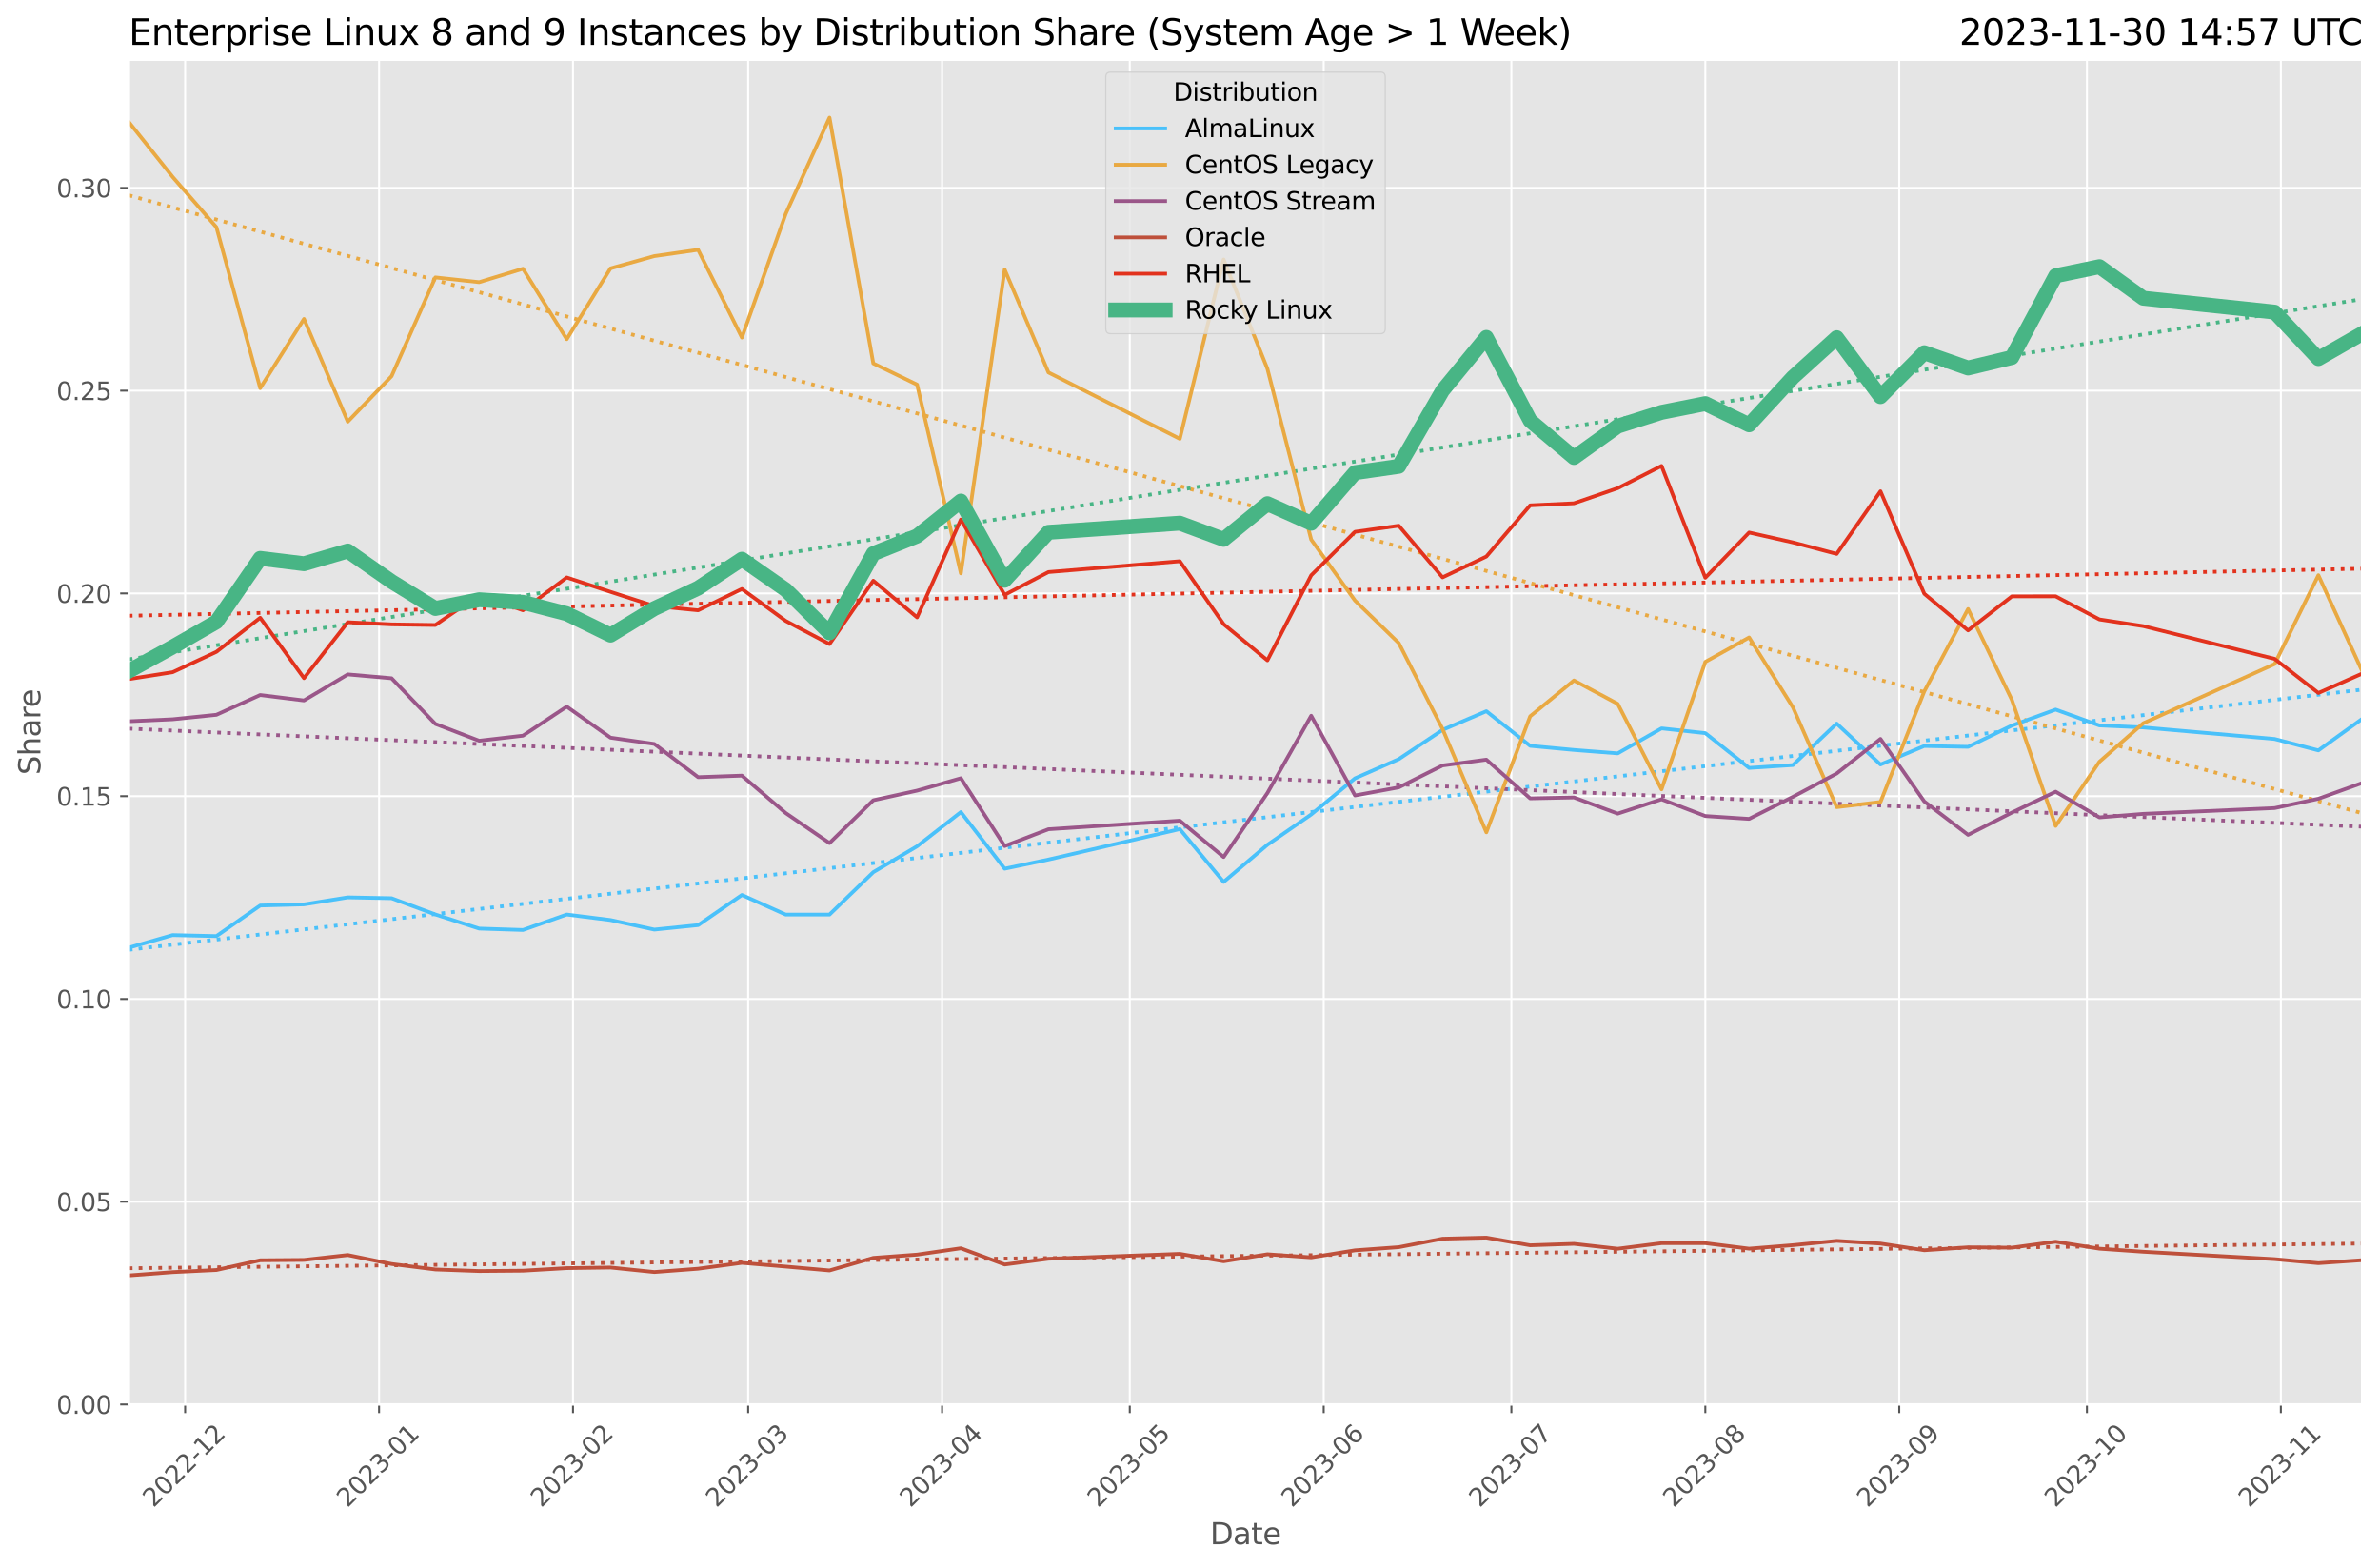 <?xml version="1.0" encoding="utf-8" standalone="no"?>
<!DOCTYPE svg PUBLIC "-//W3C//DTD SVG 1.1//EN"
  "http://www.w3.org/Graphics/SVG/1.1/DTD/svg11.dtd">
<svg xmlns:xlink="http://www.w3.org/1999/xlink" width="962.123pt" height="633.944pt" viewBox="0 0 962.123 633.944" xmlns="http://www.w3.org/2000/svg" version="1.1">
 <defs>
  <style type="text/css">*{stroke-linejoin: round; stroke-linecap: butt}</style>
 </defs>
 <g id="figure_1">
  <g id="patch_1">
   <path d="M 0 633.944 
L 962.123 633.944 
L 962.123 0 
L 0 0 
z
" style="fill: #ffffff"/>
  </g>
  <g id="axes_1">
   <g id="patch_2">
    <path d="M 52.079 567.742 
L 954.923 567.742 
L 954.923 24.142 
L 52.079 24.142 
z
" style="fill: #e5e5e5"/>
   </g>
   <g id="matplotlib.axis_1">
    <g id="xtick_1">
     <g id="line2d_1">
      <path d="M 74.84 567.742 
L 74.84 24.142 
" clip-path="url(#p926be1687b)" style="fill: none; stroke: #ffffff; stroke-width: 0.8; stroke-linecap: square"/>
     </g>
     <g id="line2d_2">
      <defs>
       <path id="ma164e9dd03" d="M 0 0 
L 0 3.5 
" style="stroke: #555555; stroke-width: 0.8"/>
      </defs>
      <g>
       <use xlink:href="#ma164e9dd03" x="74.84" y="567.742" style="fill: #555555; stroke: #555555; stroke-width: 0.8"/>
      </g>
     </g>
     <g id="text_1">
      <!-- 2022-12 -->
      <g style="fill: #555555" transform="translate(62.019 609.66)rotate(-45)scale(0.1 -0.1)">
       <defs>
        <path id="DejaVuSans-32" d="M 1228 531 
L 3431 531 
L 3431 0 
L 469 0 
L 469 531 
Q 828 903 1448 1529 
Q 2069 2156 2228 2338 
Q 2531 2678 2651 2914 
Q 2772 3150 2772 3378 
Q 2772 3750 2511 3984 
Q 2250 4219 1831 4219 
Q 1534 4219 1204 4116 
Q 875 4013 500 3803 
L 500 4441 
Q 881 4594 1212 4672 
Q 1544 4750 1819 4750 
Q 2544 4750 2975 4387 
Q 3406 4025 3406 3419 
Q 3406 3131 3298 2873 
Q 3191 2616 2906 2266 
Q 2828 2175 2409 1742 
Q 1991 1309 1228 531 
z
" transform="scale(0.016)"/>
        <path id="DejaVuSans-30" d="M 2034 4250 
Q 1547 4250 1301 3770 
Q 1056 3291 1056 2328 
Q 1056 1369 1301 889 
Q 1547 409 2034 409 
Q 2525 409 2770 889 
Q 3016 1369 3016 2328 
Q 3016 3291 2770 3770 
Q 2525 4250 2034 4250 
z
M 2034 4750 
Q 2819 4750 3233 4129 
Q 3647 3509 3647 2328 
Q 3647 1150 3233 529 
Q 2819 -91 2034 -91 
Q 1250 -91 836 529 
Q 422 1150 422 2328 
Q 422 3509 836 4129 
Q 1250 4750 2034 4750 
z
" transform="scale(0.016)"/>
        <path id="DejaVuSans-2d" d="M 313 2009 
L 1997 2009 
L 1997 1497 
L 313 1497 
L 313 2009 
z
" transform="scale(0.016)"/>
        <path id="DejaVuSans-31" d="M 794 531 
L 1825 531 
L 1825 4091 
L 703 3866 
L 703 4441 
L 1819 4666 
L 2450 4666 
L 2450 531 
L 3481 531 
L 3481 0 
L 794 0 
L 794 531 
z
" transform="scale(0.016)"/>
       </defs>
       <use xlink:href="#DejaVuSans-32"/>
       <use xlink:href="#DejaVuSans-30" x="63.623"/>
       <use xlink:href="#DejaVuSans-32" x="127.246"/>
       <use xlink:href="#DejaVuSans-32" x="190.869"/>
       <use xlink:href="#DejaVuSans-2d" x="254.492"/>
       <use xlink:href="#DejaVuSans-31" x="290.576"/>
       <use xlink:href="#DejaVuSans-32" x="354.199"/>
      </g>
     </g>
    </g>
    <g id="xtick_2">
     <g id="line2d_3">
      <path d="M 153.238 567.742 
L 153.238 24.142 
" clip-path="url(#p926be1687b)" style="fill: none; stroke: #ffffff; stroke-width: 0.8; stroke-linecap: square"/>
     </g>
     <g id="line2d_4">
      <g>
       <use xlink:href="#ma164e9dd03" x="153.238" y="567.742" style="fill: #555555; stroke: #555555; stroke-width: 0.8"/>
      </g>
     </g>
     <g id="text_2">
      <!-- 2023-01 -->
      <g style="fill: #555555" transform="translate(140.417 609.66)rotate(-45)scale(0.1 -0.1)">
       <defs>
        <path id="DejaVuSans-33" d="M 2597 2516 
Q 3050 2419 3304 2112 
Q 3559 1806 3559 1356 
Q 3559 666 3084 287 
Q 2609 -91 1734 -91 
Q 1441 -91 1130 -33 
Q 819 25 488 141 
L 488 750 
Q 750 597 1062 519 
Q 1375 441 1716 441 
Q 2309 441 2620 675 
Q 2931 909 2931 1356 
Q 2931 1769 2642 2001 
Q 2353 2234 1838 2234 
L 1294 2234 
L 1294 2753 
L 1863 2753 
Q 2328 2753 2575 2939 
Q 2822 3125 2822 3475 
Q 2822 3834 2567 4026 
Q 2313 4219 1838 4219 
Q 1578 4219 1281 4162 
Q 984 4106 628 3988 
L 628 4550 
Q 988 4650 1302 4700 
Q 1616 4750 1894 4750 
Q 2613 4750 3031 4423 
Q 3450 4097 3450 3541 
Q 3450 3153 3228 2886 
Q 3006 2619 2597 2516 
z
" transform="scale(0.016)"/>
       </defs>
       <use xlink:href="#DejaVuSans-32"/>
       <use xlink:href="#DejaVuSans-30" x="63.623"/>
       <use xlink:href="#DejaVuSans-32" x="127.246"/>
       <use xlink:href="#DejaVuSans-33" x="190.869"/>
       <use xlink:href="#DejaVuSans-2d" x="254.492"/>
       <use xlink:href="#DejaVuSans-30" x="290.576"/>
       <use xlink:href="#DejaVuSans-31" x="354.199"/>
      </g>
     </g>
    </g>
    <g id="xtick_3">
     <g id="line2d_5">
      <path d="M 231.637 567.742 
L 231.637 24.142 
" clip-path="url(#p926be1687b)" style="fill: none; stroke: #ffffff; stroke-width: 0.8; stroke-linecap: square"/>
     </g>
     <g id="line2d_6">
      <g>
       <use xlink:href="#ma164e9dd03" x="231.637" y="567.742" style="fill: #555555; stroke: #555555; stroke-width: 0.8"/>
      </g>
     </g>
     <g id="text_3">
      <!-- 2023-02 -->
      <g style="fill: #555555" transform="translate(218.815 609.66)rotate(-45)scale(0.1 -0.1)">
       <use xlink:href="#DejaVuSans-32"/>
       <use xlink:href="#DejaVuSans-30" x="63.623"/>
       <use xlink:href="#DejaVuSans-32" x="127.246"/>
       <use xlink:href="#DejaVuSans-33" x="190.869"/>
       <use xlink:href="#DejaVuSans-2d" x="254.492"/>
       <use xlink:href="#DejaVuSans-30" x="290.576"/>
       <use xlink:href="#DejaVuSans-32" x="354.199"/>
      </g>
     </g>
    </g>
    <g id="xtick_4">
     <g id="line2d_7">
      <path d="M 302.448 567.742 
L 302.448 24.142 
" clip-path="url(#p926be1687b)" style="fill: none; stroke: #ffffff; stroke-width: 0.8; stroke-linecap: square"/>
     </g>
     <g id="line2d_8">
      <g>
       <use xlink:href="#ma164e9dd03" x="302.448" y="567.742" style="fill: #555555; stroke: #555555; stroke-width: 0.8"/>
      </g>
     </g>
     <g id="text_4">
      <!-- 2023-03 -->
      <g style="fill: #555555" transform="translate(289.627 609.66)rotate(-45)scale(0.1 -0.1)">
       <use xlink:href="#DejaVuSans-32"/>
       <use xlink:href="#DejaVuSans-30" x="63.623"/>
       <use xlink:href="#DejaVuSans-32" x="127.246"/>
       <use xlink:href="#DejaVuSans-33" x="190.869"/>
       <use xlink:href="#DejaVuSans-2d" x="254.492"/>
       <use xlink:href="#DejaVuSans-30" x="290.576"/>
       <use xlink:href="#DejaVuSans-33" x="354.199"/>
      </g>
     </g>
    </g>
    <g id="xtick_5">
     <g id="line2d_9">
      <path d="M 380.846 567.742 
L 380.846 24.142 
" clip-path="url(#p926be1687b)" style="fill: none; stroke: #ffffff; stroke-width: 0.8; stroke-linecap: square"/>
     </g>
     <g id="line2d_10">
      <g>
       <use xlink:href="#ma164e9dd03" x="380.846" y="567.742" style="fill: #555555; stroke: #555555; stroke-width: 0.8"/>
      </g>
     </g>
     <g id="text_5">
      <!-- 2023-04 -->
      <g style="fill: #555555" transform="translate(368.025 609.66)rotate(-45)scale(0.1 -0.1)">
       <defs>
        <path id="DejaVuSans-34" d="M 2419 4116 
L 825 1625 
L 2419 1625 
L 2419 4116 
z
M 2253 4666 
L 3047 4666 
L 3047 1625 
L 3713 1625 
L 3713 1100 
L 3047 1100 
L 3047 0 
L 2419 0 
L 2419 1100 
L 313 1100 
L 313 1709 
L 2253 4666 
z
" transform="scale(0.016)"/>
       </defs>
       <use xlink:href="#DejaVuSans-32"/>
       <use xlink:href="#DejaVuSans-30" x="63.623"/>
       <use xlink:href="#DejaVuSans-32" x="127.246"/>
       <use xlink:href="#DejaVuSans-33" x="190.869"/>
       <use xlink:href="#DejaVuSans-2d" x="254.492"/>
       <use xlink:href="#DejaVuSans-30" x="290.576"/>
       <use xlink:href="#DejaVuSans-34" x="354.199"/>
      </g>
     </g>
    </g>
    <g id="xtick_6">
     <g id="line2d_11">
      <path d="M 456.715 567.742 
L 456.715 24.142 
" clip-path="url(#p926be1687b)" style="fill: none; stroke: #ffffff; stroke-width: 0.8; stroke-linecap: square"/>
     </g>
     <g id="line2d_12">
      <g>
       <use xlink:href="#ma164e9dd03" x="456.715" y="567.742" style="fill: #555555; stroke: #555555; stroke-width: 0.8"/>
      </g>
     </g>
     <g id="text_6">
      <!-- 2023-05 -->
      <g style="fill: #555555" transform="translate(443.894 609.66)rotate(-45)scale(0.1 -0.1)">
       <defs>
        <path id="DejaVuSans-35" d="M 691 4666 
L 3169 4666 
L 3169 4134 
L 1269 4134 
L 1269 2991 
Q 1406 3038 1543 3061 
Q 1681 3084 1819 3084 
Q 2600 3084 3056 2656 
Q 3513 2228 3513 1497 
Q 3513 744 3044 326 
Q 2575 -91 1722 -91 
Q 1428 -91 1123 -41 
Q 819 9 494 109 
L 494 744 
Q 775 591 1075 516 
Q 1375 441 1709 441 
Q 2250 441 2565 725 
Q 2881 1009 2881 1497 
Q 2881 1984 2565 2268 
Q 2250 2553 1709 2553 
Q 1456 2553 1204 2497 
Q 953 2441 691 2322 
L 691 4666 
z
" transform="scale(0.016)"/>
       </defs>
       <use xlink:href="#DejaVuSans-32"/>
       <use xlink:href="#DejaVuSans-30" x="63.623"/>
       <use xlink:href="#DejaVuSans-32" x="127.246"/>
       <use xlink:href="#DejaVuSans-33" x="190.869"/>
       <use xlink:href="#DejaVuSans-2d" x="254.492"/>
       <use xlink:href="#DejaVuSans-30" x="290.576"/>
       <use xlink:href="#DejaVuSans-35" x="354.199"/>
      </g>
     </g>
    </g>
    <g id="xtick_7">
     <g id="line2d_13">
      <path d="M 535.114 567.742 
L 535.114 24.142 
" clip-path="url(#p926be1687b)" style="fill: none; stroke: #ffffff; stroke-width: 0.8; stroke-linecap: square"/>
     </g>
     <g id="line2d_14">
      <g>
       <use xlink:href="#ma164e9dd03" x="535.114" y="567.742" style="fill: #555555; stroke: #555555; stroke-width: 0.8"/>
      </g>
     </g>
     <g id="text_7">
      <!-- 2023-06 -->
      <g style="fill: #555555" transform="translate(522.292 609.66)rotate(-45)scale(0.1 -0.1)">
       <defs>
        <path id="DejaVuSans-36" d="M 2113 2584 
Q 1688 2584 1439 2293 
Q 1191 2003 1191 1497 
Q 1191 994 1439 701 
Q 1688 409 2113 409 
Q 2538 409 2786 701 
Q 3034 994 3034 1497 
Q 3034 2003 2786 2293 
Q 2538 2584 2113 2584 
z
M 3366 4563 
L 3366 3988 
Q 3128 4100 2886 4159 
Q 2644 4219 2406 4219 
Q 1781 4219 1451 3797 
Q 1122 3375 1075 2522 
Q 1259 2794 1537 2939 
Q 1816 3084 2150 3084 
Q 2853 3084 3261 2657 
Q 3669 2231 3669 1497 
Q 3669 778 3244 343 
Q 2819 -91 2113 -91 
Q 1303 -91 875 529 
Q 447 1150 447 2328 
Q 447 3434 972 4092 
Q 1497 4750 2381 4750 
Q 2619 4750 2861 4703 
Q 3103 4656 3366 4563 
z
" transform="scale(0.016)"/>
       </defs>
       <use xlink:href="#DejaVuSans-32"/>
       <use xlink:href="#DejaVuSans-30" x="63.623"/>
       <use xlink:href="#DejaVuSans-32" x="127.246"/>
       <use xlink:href="#DejaVuSans-33" x="190.869"/>
       <use xlink:href="#DejaVuSans-2d" x="254.492"/>
       <use xlink:href="#DejaVuSans-30" x="290.576"/>
       <use xlink:href="#DejaVuSans-36" x="354.199"/>
      </g>
     </g>
    </g>
    <g id="xtick_8">
     <g id="line2d_15">
      <path d="M 610.983 567.742 
L 610.983 24.142 
" clip-path="url(#p926be1687b)" style="fill: none; stroke: #ffffff; stroke-width: 0.8; stroke-linecap: square"/>
     </g>
     <g id="line2d_16">
      <g>
       <use xlink:href="#ma164e9dd03" x="610.983" y="567.742" style="fill: #555555; stroke: #555555; stroke-width: 0.8"/>
      </g>
     </g>
     <g id="text_8">
      <!-- 2023-07 -->
      <g style="fill: #555555" transform="translate(598.162 609.66)rotate(-45)scale(0.1 -0.1)">
       <defs>
        <path id="DejaVuSans-37" d="M 525 4666 
L 3525 4666 
L 3525 4397 
L 1831 0 
L 1172 0 
L 2766 4134 
L 525 4134 
L 525 4666 
z
" transform="scale(0.016)"/>
       </defs>
       <use xlink:href="#DejaVuSans-32"/>
       <use xlink:href="#DejaVuSans-30" x="63.623"/>
       <use xlink:href="#DejaVuSans-32" x="127.246"/>
       <use xlink:href="#DejaVuSans-33" x="190.869"/>
       <use xlink:href="#DejaVuSans-2d" x="254.492"/>
       <use xlink:href="#DejaVuSans-30" x="290.576"/>
       <use xlink:href="#DejaVuSans-37" x="354.199"/>
      </g>
     </g>
    </g>
    <g id="xtick_9">
     <g id="line2d_17">
      <path d="M 689.381 567.742 
L 689.381 24.142 
" clip-path="url(#p926be1687b)" style="fill: none; stroke: #ffffff; stroke-width: 0.8; stroke-linecap: square"/>
     </g>
     <g id="line2d_18">
      <g>
       <use xlink:href="#ma164e9dd03" x="689.381" y="567.742" style="fill: #555555; stroke: #555555; stroke-width: 0.8"/>
      </g>
     </g>
     <g id="text_9">
      <!-- 2023-08 -->
      <g style="fill: #555555" transform="translate(676.56 609.66)rotate(-45)scale(0.1 -0.1)">
       <defs>
        <path id="DejaVuSans-38" d="M 2034 2216 
Q 1584 2216 1326 1975 
Q 1069 1734 1069 1313 
Q 1069 891 1326 650 
Q 1584 409 2034 409 
Q 2484 409 2743 651 
Q 3003 894 3003 1313 
Q 3003 1734 2745 1975 
Q 2488 2216 2034 2216 
z
M 1403 2484 
Q 997 2584 770 2862 
Q 544 3141 544 3541 
Q 544 4100 942 4425 
Q 1341 4750 2034 4750 
Q 2731 4750 3128 4425 
Q 3525 4100 3525 3541 
Q 3525 3141 3298 2862 
Q 3072 2584 2669 2484 
Q 3125 2378 3379 2068 
Q 3634 1759 3634 1313 
Q 3634 634 3220 271 
Q 2806 -91 2034 -91 
Q 1263 -91 848 271 
Q 434 634 434 1313 
Q 434 1759 690 2068 
Q 947 2378 1403 2484 
z
M 1172 3481 
Q 1172 3119 1398 2916 
Q 1625 2713 2034 2713 
Q 2441 2713 2670 2916 
Q 2900 3119 2900 3481 
Q 2900 3844 2670 4047 
Q 2441 4250 2034 4250 
Q 1625 4250 1398 4047 
Q 1172 3844 1172 3481 
z
" transform="scale(0.016)"/>
       </defs>
       <use xlink:href="#DejaVuSans-32"/>
       <use xlink:href="#DejaVuSans-30" x="63.623"/>
       <use xlink:href="#DejaVuSans-32" x="127.246"/>
       <use xlink:href="#DejaVuSans-33" x="190.869"/>
       <use xlink:href="#DejaVuSans-2d" x="254.492"/>
       <use xlink:href="#DejaVuSans-30" x="290.576"/>
       <use xlink:href="#DejaVuSans-38" x="354.199"/>
      </g>
     </g>
    </g>
    <g id="xtick_10">
     <g id="line2d_19">
      <path d="M 767.779 567.742 
L 767.779 24.142 
" clip-path="url(#p926be1687b)" style="fill: none; stroke: #ffffff; stroke-width: 0.8; stroke-linecap: square"/>
     </g>
     <g id="line2d_20">
      <g>
       <use xlink:href="#ma164e9dd03" x="767.779" y="567.742" style="fill: #555555; stroke: #555555; stroke-width: 0.8"/>
      </g>
     </g>
     <g id="text_10">
      <!-- 2023-09 -->
      <g style="fill: #555555" transform="translate(754.958 609.66)rotate(-45)scale(0.1 -0.1)">
       <defs>
        <path id="DejaVuSans-39" d="M 703 97 
L 703 672 
Q 941 559 1184 500 
Q 1428 441 1663 441 
Q 2288 441 2617 861 
Q 2947 1281 2994 2138 
Q 2813 1869 2534 1725 
Q 2256 1581 1919 1581 
Q 1219 1581 811 2004 
Q 403 2428 403 3163 
Q 403 3881 828 4315 
Q 1253 4750 1959 4750 
Q 2769 4750 3195 4129 
Q 3622 3509 3622 2328 
Q 3622 1225 3098 567 
Q 2575 -91 1691 -91 
Q 1453 -91 1209 -44 
Q 966 3 703 97 
z
M 1959 2075 
Q 2384 2075 2632 2365 
Q 2881 2656 2881 3163 
Q 2881 3666 2632 3958 
Q 2384 4250 1959 4250 
Q 1534 4250 1286 3958 
Q 1038 3666 1038 3163 
Q 1038 2656 1286 2365 
Q 1534 2075 1959 2075 
z
" transform="scale(0.016)"/>
       </defs>
       <use xlink:href="#DejaVuSans-32"/>
       <use xlink:href="#DejaVuSans-30" x="63.623"/>
       <use xlink:href="#DejaVuSans-32" x="127.246"/>
       <use xlink:href="#DejaVuSans-33" x="190.869"/>
       <use xlink:href="#DejaVuSans-2d" x="254.492"/>
       <use xlink:href="#DejaVuSans-30" x="290.576"/>
       <use xlink:href="#DejaVuSans-39" x="354.199"/>
      </g>
     </g>
    </g>
    <g id="xtick_11">
     <g id="line2d_21">
      <path d="M 843.648 567.742 
L 843.648 24.142 
" clip-path="url(#p926be1687b)" style="fill: none; stroke: #ffffff; stroke-width: 0.8; stroke-linecap: square"/>
     </g>
     <g id="line2d_22">
      <g>
       <use xlink:href="#ma164e9dd03" x="843.648" y="567.742" style="fill: #555555; stroke: #555555; stroke-width: 0.8"/>
      </g>
     </g>
     <g id="text_11">
      <!-- 2023-10 -->
      <g style="fill: #555555" transform="translate(830.827 609.66)rotate(-45)scale(0.1 -0.1)">
       <use xlink:href="#DejaVuSans-32"/>
       <use xlink:href="#DejaVuSans-30" x="63.623"/>
       <use xlink:href="#DejaVuSans-32" x="127.246"/>
       <use xlink:href="#DejaVuSans-33" x="190.869"/>
       <use xlink:href="#DejaVuSans-2d" x="254.492"/>
       <use xlink:href="#DejaVuSans-31" x="290.576"/>
       <use xlink:href="#DejaVuSans-30" x="354.199"/>
      </g>
     </g>
    </g>
    <g id="xtick_12">
     <g id="line2d_23">
      <path d="M 922.047 567.742 
L 922.047 24.142 
" clip-path="url(#p926be1687b)" style="fill: none; stroke: #ffffff; stroke-width: 0.8; stroke-linecap: square"/>
     </g>
     <g id="line2d_24">
      <g>
       <use xlink:href="#ma164e9dd03" x="922.047" y="567.742" style="fill: #555555; stroke: #555555; stroke-width: 0.8"/>
      </g>
     </g>
     <g id="text_12">
      <!-- 2023-11 -->
      <g style="fill: #555555" transform="translate(909.225 609.66)rotate(-45)scale(0.1 -0.1)">
       <use xlink:href="#DejaVuSans-32"/>
       <use xlink:href="#DejaVuSans-30" x="63.623"/>
       <use xlink:href="#DejaVuSans-32" x="127.246"/>
       <use xlink:href="#DejaVuSans-33" x="190.869"/>
       <use xlink:href="#DejaVuSans-2d" x="254.492"/>
       <use xlink:href="#DejaVuSans-31" x="290.576"/>
       <use xlink:href="#DejaVuSans-31" x="354.199"/>
      </g>
     </g>
    </g>
    <g id="text_13">
     <!-- Date -->
     <g style="fill: #555555" transform="translate(489.16 624.248)scale(0.12 -0.12)">
      <defs>
       <path id="DejaVuSans-44" d="M 1259 4147 
L 1259 519 
L 2022 519 
Q 2988 519 3436 956 
Q 3884 1394 3884 2338 
Q 3884 3275 3436 3711 
Q 2988 4147 2022 4147 
L 1259 4147 
z
M 628 4666 
L 1925 4666 
Q 3281 4666 3915 4102 
Q 4550 3538 4550 2338 
Q 4550 1131 3912 565 
Q 3275 0 1925 0 
L 628 0 
L 628 4666 
z
" transform="scale(0.016)"/>
       <path id="DejaVuSans-61" d="M 2194 1759 
Q 1497 1759 1228 1600 
Q 959 1441 959 1056 
Q 959 750 1161 570 
Q 1363 391 1709 391 
Q 2188 391 2477 730 
Q 2766 1069 2766 1631 
L 2766 1759 
L 2194 1759 
z
M 3341 1997 
L 3341 0 
L 2766 0 
L 2766 531 
Q 2569 213 2275 61 
Q 1981 -91 1556 -91 
Q 1019 -91 701 211 
Q 384 513 384 1019 
Q 384 1609 779 1909 
Q 1175 2209 1959 2209 
L 2766 2209 
L 2766 2266 
Q 2766 2663 2505 2880 
Q 2244 3097 1772 3097 
Q 1472 3097 1187 3025 
Q 903 2953 641 2809 
L 641 3341 
Q 956 3463 1253 3523 
Q 1550 3584 1831 3584 
Q 2591 3584 2966 3190 
Q 3341 2797 3341 1997 
z
" transform="scale(0.016)"/>
       <path id="DejaVuSans-74" d="M 1172 4494 
L 1172 3500 
L 2356 3500 
L 2356 3053 
L 1172 3053 
L 1172 1153 
Q 1172 725 1289 603 
Q 1406 481 1766 481 
L 2356 481 
L 2356 0 
L 1766 0 
Q 1100 0 847 248 
Q 594 497 594 1153 
L 594 3053 
L 172 3053 
L 172 3500 
L 594 3500 
L 594 4494 
L 1172 4494 
z
" transform="scale(0.016)"/>
       <path id="DejaVuSans-65" d="M 3597 1894 
L 3597 1613 
L 953 1613 
Q 991 1019 1311 708 
Q 1631 397 2203 397 
Q 2534 397 2845 478 
Q 3156 559 3463 722 
L 3463 178 
Q 3153 47 2828 -22 
Q 2503 -91 2169 -91 
Q 1331 -91 842 396 
Q 353 884 353 1716 
Q 353 2575 817 3079 
Q 1281 3584 2069 3584 
Q 2775 3584 3186 3129 
Q 3597 2675 3597 1894 
z
M 3022 2063 
Q 3016 2534 2758 2815 
Q 2500 3097 2075 3097 
Q 1594 3097 1305 2825 
Q 1016 2553 972 2059 
L 3022 2063 
z
" transform="scale(0.016)"/>
      </defs>
      <use xlink:href="#DejaVuSans-44"/>
      <use xlink:href="#DejaVuSans-61" x="77.002"/>
      <use xlink:href="#DejaVuSans-74" x="138.281"/>
      <use xlink:href="#DejaVuSans-65" x="177.49"/>
     </g>
    </g>
   </g>
   <g id="matplotlib.axis_2">
    <g id="ytick_1">
     <g id="line2d_25">
      <path d="M 52.079 567.742 
L 954.923 567.742 
" clip-path="url(#p926be1687b)" style="fill: none; stroke: #ffffff; stroke-width: 0.8; stroke-linecap: square"/>
     </g>
     <g id="line2d_26">
      <defs>
       <path id="m24d0dcc825" d="M 0 0 
L -3.5 0 
" style="stroke: #555555; stroke-width: 0.8"/>
      </defs>
      <g>
       <use xlink:href="#m24d0dcc825" x="52.079" y="567.742" style="fill: #555555; stroke: #555555; stroke-width: 0.8"/>
      </g>
     </g>
     <g id="text_14">
      <!-- 0.00 -->
      <g style="fill: #555555" transform="translate(22.814 571.541)scale(0.1 -0.1)">
       <defs>
        <path id="DejaVuSans-2e" d="M 684 794 
L 1344 794 
L 1344 0 
L 684 0 
L 684 794 
z
" transform="scale(0.016)"/>
       </defs>
       <use xlink:href="#DejaVuSans-30"/>
       <use xlink:href="#DejaVuSans-2e" x="63.623"/>
       <use xlink:href="#DejaVuSans-30" x="95.41"/>
       <use xlink:href="#DejaVuSans-30" x="159.033"/>
      </g>
     </g>
    </g>
    <g id="ytick_2">
     <g id="line2d_27">
      <path d="M 52.079 485.777 
L 954.923 485.777 
" clip-path="url(#p926be1687b)" style="fill: none; stroke: #ffffff; stroke-width: 0.8; stroke-linecap: square"/>
     </g>
     <g id="line2d_28">
      <g>
       <use xlink:href="#m24d0dcc825" x="52.079" y="485.777" style="fill: #555555; stroke: #555555; stroke-width: 0.8"/>
      </g>
     </g>
     <g id="text_15">
      <!-- 0.05 -->
      <g style="fill: #555555" transform="translate(22.814 489.577)scale(0.1 -0.1)">
       <use xlink:href="#DejaVuSans-30"/>
       <use xlink:href="#DejaVuSans-2e" x="63.623"/>
       <use xlink:href="#DejaVuSans-30" x="95.41"/>
       <use xlink:href="#DejaVuSans-35" x="159.033"/>
      </g>
     </g>
    </g>
    <g id="ytick_3">
     <g id="line2d_29">
      <path d="M 52.079 403.813 
L 954.923 403.813 
" clip-path="url(#p926be1687b)" style="fill: none; stroke: #ffffff; stroke-width: 0.8; stroke-linecap: square"/>
     </g>
     <g id="line2d_30">
      <g>
       <use xlink:href="#m24d0dcc825" x="52.079" y="403.813" style="fill: #555555; stroke: #555555; stroke-width: 0.8"/>
      </g>
     </g>
     <g id="text_16">
      <!-- 0.10 -->
      <g style="fill: #555555" transform="translate(22.814 407.612)scale(0.1 -0.1)">
       <use xlink:href="#DejaVuSans-30"/>
       <use xlink:href="#DejaVuSans-2e" x="63.623"/>
       <use xlink:href="#DejaVuSans-31" x="95.41"/>
       <use xlink:href="#DejaVuSans-30" x="159.033"/>
      </g>
     </g>
    </g>
    <g id="ytick_4">
     <g id="line2d_31">
      <path d="M 52.079 321.848 
L 954.923 321.848 
" clip-path="url(#p926be1687b)" style="fill: none; stroke: #ffffff; stroke-width: 0.8; stroke-linecap: square"/>
     </g>
     <g id="line2d_32">
      <g>
       <use xlink:href="#m24d0dcc825" x="52.079" y="321.848" style="fill: #555555; stroke: #555555; stroke-width: 0.8"/>
      </g>
     </g>
     <g id="text_17">
      <!-- 0.15 -->
      <g style="fill: #555555" transform="translate(22.814 325.648)scale(0.1 -0.1)">
       <use xlink:href="#DejaVuSans-30"/>
       <use xlink:href="#DejaVuSans-2e" x="63.623"/>
       <use xlink:href="#DejaVuSans-31" x="95.41"/>
       <use xlink:href="#DejaVuSans-35" x="159.033"/>
      </g>
     </g>
    </g>
    <g id="ytick_5">
     <g id="line2d_33">
      <path d="M 52.079 239.884 
L 954.923 239.884 
" clip-path="url(#p926be1687b)" style="fill: none; stroke: #ffffff; stroke-width: 0.8; stroke-linecap: square"/>
     </g>
     <g id="line2d_34">
      <g>
       <use xlink:href="#m24d0dcc825" x="52.079" y="239.884" style="fill: #555555; stroke: #555555; stroke-width: 0.8"/>
      </g>
     </g>
     <g id="text_18">
      <!-- 0.20 -->
      <g style="fill: #555555" transform="translate(22.814 243.683)scale(0.1 -0.1)">
       <use xlink:href="#DejaVuSans-30"/>
       <use xlink:href="#DejaVuSans-2e" x="63.623"/>
       <use xlink:href="#DejaVuSans-32" x="95.41"/>
       <use xlink:href="#DejaVuSans-30" x="159.033"/>
      </g>
     </g>
    </g>
    <g id="ytick_6">
     <g id="line2d_35">
      <path d="M 52.079 157.919 
L 954.923 157.919 
" clip-path="url(#p926be1687b)" style="fill: none; stroke: #ffffff; stroke-width: 0.8; stroke-linecap: square"/>
     </g>
     <g id="line2d_36">
      <g>
       <use xlink:href="#m24d0dcc825" x="52.079" y="157.919" style="fill: #555555; stroke: #555555; stroke-width: 0.8"/>
      </g>
     </g>
     <g id="text_19">
      <!-- 0.25 -->
      <g style="fill: #555555" transform="translate(22.814 161.719)scale(0.1 -0.1)">
       <use xlink:href="#DejaVuSans-30"/>
       <use xlink:href="#DejaVuSans-2e" x="63.623"/>
       <use xlink:href="#DejaVuSans-32" x="95.41"/>
       <use xlink:href="#DejaVuSans-35" x="159.033"/>
      </g>
     </g>
    </g>
    <g id="ytick_7">
     <g id="line2d_37">
      <path d="M 52.079 75.955 
L 954.923 75.955 
" clip-path="url(#p926be1687b)" style="fill: none; stroke: #ffffff; stroke-width: 0.8; stroke-linecap: square"/>
     </g>
     <g id="line2d_38">
      <g>
       <use xlink:href="#m24d0dcc825" x="52.079" y="75.955" style="fill: #555555; stroke: #555555; stroke-width: 0.8"/>
      </g>
     </g>
     <g id="text_20">
      <!-- 0.30 -->
      <g style="fill: #555555" transform="translate(22.814 79.754)scale(0.1 -0.1)">
       <use xlink:href="#DejaVuSans-30"/>
       <use xlink:href="#DejaVuSans-2e" x="63.623"/>
       <use xlink:href="#DejaVuSans-33" x="95.41"/>
       <use xlink:href="#DejaVuSans-30" x="159.033"/>
      </g>
     </g>
    </g>
    <g id="text_21">
     <!-- Share -->
     <g style="fill: #555555" transform="translate(16.318 313.254)rotate(-90)scale(0.12 -0.12)">
      <defs>
       <path id="DejaVuSans-53" d="M 3425 4513 
L 3425 3897 
Q 3066 4069 2747 4153 
Q 2428 4238 2131 4238 
Q 1616 4238 1336 4038 
Q 1056 3838 1056 3469 
Q 1056 3159 1242 3001 
Q 1428 2844 1947 2747 
L 2328 2669 
Q 3034 2534 3370 2195 
Q 3706 1856 3706 1288 
Q 3706 609 3251 259 
Q 2797 -91 1919 -91 
Q 1588 -91 1214 -16 
Q 841 59 441 206 
L 441 856 
Q 825 641 1194 531 
Q 1563 422 1919 422 
Q 2459 422 2753 634 
Q 3047 847 3047 1241 
Q 3047 1584 2836 1778 
Q 2625 1972 2144 2069 
L 1759 2144 
Q 1053 2284 737 2584 
Q 422 2884 422 3419 
Q 422 4038 858 4394 
Q 1294 4750 2059 4750 
Q 2388 4750 2728 4690 
Q 3069 4631 3425 4513 
z
" transform="scale(0.016)"/>
       <path id="DejaVuSans-68" d="M 3513 2113 
L 3513 0 
L 2938 0 
L 2938 2094 
Q 2938 2591 2744 2837 
Q 2550 3084 2163 3084 
Q 1697 3084 1428 2787 
Q 1159 2491 1159 1978 
L 1159 0 
L 581 0 
L 581 4863 
L 1159 4863 
L 1159 2956 
Q 1366 3272 1645 3428 
Q 1925 3584 2291 3584 
Q 2894 3584 3203 3211 
Q 3513 2838 3513 2113 
z
" transform="scale(0.016)"/>
       <path id="DejaVuSans-72" d="M 2631 2963 
Q 2534 3019 2420 3045 
Q 2306 3072 2169 3072 
Q 1681 3072 1420 2755 
Q 1159 2438 1159 1844 
L 1159 0 
L 581 0 
L 581 3500 
L 1159 3500 
L 1159 2956 
Q 1341 3275 1631 3429 
Q 1922 3584 2338 3584 
Q 2397 3584 2469 3576 
Q 2541 3569 2628 3553 
L 2631 2963 
z
" transform="scale(0.016)"/>
      </defs>
      <use xlink:href="#DejaVuSans-53"/>
      <use xlink:href="#DejaVuSans-68" x="63.477"/>
      <use xlink:href="#DejaVuSans-61" x="126.855"/>
      <use xlink:href="#DejaVuSans-72" x="188.135"/>
      <use xlink:href="#DejaVuSans-65" x="226.998"/>
     </g>
    </g>
   </g>
   <g id="line2d_39">
    <path d="M 52.079 383.939 
L 61.199 382.877 
L 70.319 381.814 
L 79.438 380.752 
L 88.558 379.69 
L 97.678 378.628 
L 106.797 377.565 
L 115.917 376.503 
L 125.036 375.441 
L 134.156 374.379 
L 143.276 373.316 
L 152.395 372.254 
L 161.515 371.192 
L 170.635 370.13 
L 179.754 369.067 
L 188.874 368.005 
L 197.994 366.943 
L 207.113 365.881 
L 216.233 364.818 
L 225.352 363.756 
L 234.472 362.694 
L 243.592 361.632 
L 252.711 360.569 
L 261.831 359.507 
L 270.951 358.445 
L 280.07 357.383 
L 289.19 356.32 
L 298.31 355.258 
L 307.429 354.196 
L 316.549 353.134 
L 325.668 352.071 
L 334.788 351.009 
L 343.908 349.947 
L 353.027 348.885 
L 362.147 347.823 
L 371.267 346.76 
L 380.386 345.698 
L 389.506 344.636 
L 398.626 343.574 
L 407.745 342.511 
L 416.865 341.449 
L 425.984 340.387 
L 435.104 339.325 
L 444.224 338.262 
L 453.343 337.2 
L 462.463 336.138 
L 471.583 335.076 
L 480.702 334.013 
L 489.822 332.951 
L 498.942 331.889 
L 508.061 330.827 
L 517.181 329.764 
L 526.3 328.702 
L 535.42 327.64 
L 544.54 326.578 
L 553.659 325.515 
L 562.779 324.453 
L 571.899 323.391 
L 581.018 322.329 
L 590.138 321.266 
L 599.258 320.204 
L 608.377 319.142 
L 617.497 318.08 
L 626.616 317.017 
L 635.736 315.955 
L 644.856 314.893 
L 653.975 313.831 
L 663.095 312.768 
L 672.215 311.706 
L 681.334 310.644 
L 690.454 309.582 
L 699.574 308.519 
L 708.693 307.457 
L 717.813 306.395 
L 726.932 305.333 
L 736.052 304.27 
L 745.172 303.208 
L 754.291 302.146 
L 763.411 301.084 
L 772.531 300.021 
L 781.65 298.959 
L 790.77 297.897 
L 799.89 296.835 
L 809.009 295.772 
L 818.129 294.71 
L 827.248 293.648 
L 836.368 292.586 
L 845.488 291.523 
L 854.607 290.461 
L 863.727 289.399 
L 872.847 288.337 
L 881.966 287.274 
L 891.086 286.212 
L 900.206 285.15 
L 909.325 284.088 
L 918.445 283.025 
L 927.564 281.963 
L 936.684 280.901 
L 945.804 279.839 
L 954.923 278.777 
" clip-path="url(#p926be1687b)" style="fill: none; stroke-dasharray: 1.5,2.475; stroke-dashoffset: 0; stroke: #4ac1fa; stroke-width: 1.5"/>
   </g>
   <g id="line2d_40">
    <path d="M 52.079 78.944 
L 61.199 81.467 
L 70.319 83.991 
L 79.438 86.514 
L 88.558 89.037 
L 97.678 91.56 
L 106.797 94.083 
L 115.917 96.607 
L 125.036 99.13 
L 134.156 101.653 
L 143.276 104.176 
L 152.395 106.7 
L 161.515 109.223 
L 170.635 111.746 
L 179.754 114.269 
L 188.874 116.793 
L 197.994 119.316 
L 207.113 121.839 
L 216.233 124.362 
L 225.352 126.885 
L 234.472 129.409 
L 243.592 131.932 
L 252.711 134.455 
L 261.831 136.978 
L 270.951 139.502 
L 280.07 142.025 
L 289.19 144.548 
L 298.31 147.071 
L 307.429 149.594 
L 316.549 152.118 
L 325.668 154.641 
L 334.788 157.164 
L 343.908 159.687 
L 353.027 162.211 
L 362.147 164.734 
L 371.267 167.257 
L 380.386 169.78 
L 389.506 172.303 
L 398.626 174.827 
L 407.745 177.35 
L 416.865 179.873 
L 425.984 182.396 
L 435.104 184.92 
L 444.224 187.443 
L 453.343 189.966 
L 462.463 192.489 
L 471.583 195.012 
L 480.702 197.536 
L 489.822 200.059 
L 498.942 202.582 
L 508.061 205.105 
L 517.181 207.629 
L 526.3 210.152 
L 535.42 212.675 
L 544.54 215.198 
L 553.659 217.721 
L 562.779 220.245 
L 571.899 222.768 
L 581.018 225.291 
L 590.138 227.814 
L 599.258 230.338 
L 608.377 232.861 
L 617.497 235.384 
L 626.616 237.907 
L 635.736 240.43 
L 644.856 242.954 
L 653.975 245.477 
L 663.095 248 
L 672.215 250.523 
L 681.334 253.047 
L 690.454 255.57 
L 699.574 258.093 
L 708.693 260.616 
L 717.813 263.139 
L 726.932 265.663 
L 736.052 268.186 
L 745.172 270.709 
L 754.291 273.232 
L 763.411 275.756 
L 772.531 278.279 
L 781.65 280.802 
L 790.77 283.325 
L 799.89 285.848 
L 809.009 288.372 
L 818.129 290.895 
L 827.248 293.418 
L 836.368 295.941 
L 845.488 298.465 
L 854.607 300.988 
L 863.727 303.511 
L 872.847 306.034 
L 881.966 308.558 
L 891.086 311.081 
L 900.206 313.604 
L 909.325 316.127 
L 918.445 318.65 
L 927.564 321.174 
L 936.684 323.697 
L 945.804 326.22 
L 954.923 328.743 
" clip-path="url(#p926be1687b)" style="fill: none; stroke-dasharray: 1.5,2.475; stroke-dashoffset: 0; stroke: #e9a942; stroke-width: 1.5"/>
   </g>
   <g id="line2d_41">
    <path d="M 52.079 294.547 
L 61.199 294.947 
L 70.319 295.347 
L 79.438 295.748 
L 88.558 296.148 
L 97.678 296.548 
L 106.797 296.949 
L 115.917 297.349 
L 125.036 297.749 
L 134.156 298.15 
L 143.276 298.55 
L 152.395 298.95 
L 161.515 299.351 
L 170.635 299.751 
L 179.754 300.151 
L 188.874 300.552 
L 197.994 300.952 
L 207.113 301.352 
L 216.233 301.753 
L 225.352 302.153 
L 234.472 302.553 
L 243.592 302.953 
L 252.711 303.354 
L 261.831 303.754 
L 270.951 304.154 
L 280.07 304.555 
L 289.19 304.955 
L 298.31 305.355 
L 307.429 305.756 
L 316.549 306.156 
L 325.668 306.556 
L 334.788 306.957 
L 343.908 307.357 
L 353.027 307.757 
L 362.147 308.158 
L 371.267 308.558 
L 380.386 308.958 
L 389.506 309.359 
L 398.626 309.759 
L 407.745 310.159 
L 416.865 310.56 
L 425.984 310.96 
L 435.104 311.36 
L 444.224 311.761 
L 453.343 312.161 
L 462.463 312.561 
L 471.583 312.961 
L 480.702 313.362 
L 489.822 313.762 
L 498.942 314.162 
L 508.061 314.563 
L 517.181 314.963 
L 526.3 315.363 
L 535.42 315.764 
L 544.54 316.164 
L 553.659 316.564 
L 562.779 316.965 
L 571.899 317.365 
L 581.018 317.765 
L 590.138 318.166 
L 599.258 318.566 
L 608.377 318.966 
L 617.497 319.367 
L 626.616 319.767 
L 635.736 320.167 
L 644.856 320.568 
L 653.975 320.968 
L 663.095 321.368 
L 672.215 321.769 
L 681.334 322.169 
L 690.454 322.569 
L 699.574 322.97 
L 708.693 323.37 
L 717.813 323.77 
L 726.932 324.17 
L 736.052 324.571 
L 745.172 324.971 
L 754.291 325.371 
L 763.411 325.772 
L 772.531 326.172 
L 781.65 326.572 
L 790.77 326.973 
L 799.89 327.373 
L 809.009 327.773 
L 818.129 328.174 
L 827.248 328.574 
L 836.368 328.974 
L 845.488 329.375 
L 854.607 329.775 
L 863.727 330.175 
L 872.847 330.576 
L 881.966 330.976 
L 891.086 331.376 
L 900.206 331.777 
L 909.325 332.177 
L 918.445 332.577 
L 927.564 332.978 
L 936.684 333.378 
L 945.804 333.778 
L 954.923 334.178 
" clip-path="url(#p926be1687b)" style="fill: none; stroke-dasharray: 1.5,2.475; stroke-dashoffset: 0; stroke: #9a5689; stroke-width: 1.5"/>
   </g>
   <g id="line2d_42">
    <path d="M 52.079 512.676 
L 61.199 512.575 
L 70.319 512.474 
L 79.438 512.374 
L 88.558 512.273 
L 97.678 512.172 
L 106.797 512.071 
L 115.917 511.97 
L 125.036 511.869 
L 134.156 511.768 
L 143.276 511.668 
L 152.395 511.567 
L 161.515 511.466 
L 170.635 511.365 
L 179.754 511.264 
L 188.874 511.163 
L 197.994 511.063 
L 207.113 510.962 
L 216.233 510.861 
L 225.352 510.76 
L 234.472 510.659 
L 243.592 510.558 
L 252.711 510.458 
L 261.831 510.357 
L 270.951 510.256 
L 280.07 510.155 
L 289.19 510.054 
L 298.31 509.953 
L 307.429 509.853 
L 316.549 509.752 
L 325.668 509.651 
L 334.788 509.55 
L 343.908 509.449 
L 353.027 509.348 
L 362.147 509.248 
L 371.267 509.147 
L 380.386 509.046 
L 389.506 508.945 
L 398.626 508.844 
L 407.745 508.743 
L 416.865 508.642 
L 425.984 508.542 
L 435.104 508.441 
L 444.224 508.34 
L 453.343 508.239 
L 462.463 508.138 
L 471.583 508.037 
L 480.702 507.937 
L 489.822 507.836 
L 498.942 507.735 
L 508.061 507.634 
L 517.181 507.533 
L 526.3 507.432 
L 535.42 507.332 
L 544.54 507.231 
L 553.659 507.13 
L 562.779 507.029 
L 571.899 506.928 
L 581.018 506.827 
L 590.138 506.727 
L 599.258 506.626 
L 608.377 506.525 
L 617.497 506.424 
L 626.616 506.323 
L 635.736 506.222 
L 644.856 506.121 
L 653.975 506.021 
L 663.095 505.92 
L 672.215 505.819 
L 681.334 505.718 
L 690.454 505.617 
L 699.574 505.516 
L 708.693 505.416 
L 717.813 505.315 
L 726.932 505.214 
L 736.052 505.113 
L 745.172 505.012 
L 754.291 504.911 
L 763.411 504.811 
L 772.531 504.71 
L 781.65 504.609 
L 790.77 504.508 
L 799.89 504.407 
L 809.009 504.306 
L 818.129 504.206 
L 827.248 504.105 
L 836.368 504.004 
L 845.488 503.903 
L 854.607 503.802 
L 863.727 503.701 
L 872.847 503.601 
L 881.966 503.5 
L 891.086 503.399 
L 900.206 503.298 
L 909.325 503.197 
L 918.445 503.096 
L 927.564 502.995 
L 936.684 502.895 
L 945.804 502.794 
L 954.923 502.693 
" clip-path="url(#p926be1687b)" style="fill: none; stroke-dasharray: 1.5,2.475; stroke-dashoffset: 0; stroke: #be503b; stroke-width: 1.5"/>
   </g>
   <g id="line2d_43">
    <path d="M 52.079 248.903 
L 61.199 248.711 
L 70.319 248.519 
L 79.438 248.327 
L 88.558 248.134 
L 97.678 247.942 
L 106.797 247.75 
L 115.917 247.558 
L 125.036 247.366 
L 134.156 247.174 
L 143.276 246.981 
L 152.395 246.789 
L 161.515 246.597 
L 170.635 246.405 
L 179.754 246.213 
L 188.874 246.021 
L 197.994 245.828 
L 207.113 245.636 
L 216.233 245.444 
L 225.352 245.252 
L 234.472 245.06 
L 243.592 244.867 
L 252.711 244.675 
L 261.831 244.483 
L 270.951 244.291 
L 280.07 244.099 
L 289.19 243.907 
L 298.31 243.714 
L 307.429 243.522 
L 316.549 243.33 
L 325.668 243.138 
L 334.788 242.946 
L 343.908 242.754 
L 353.027 242.561 
L 362.147 242.369 
L 371.267 242.177 
L 380.386 241.985 
L 389.506 241.793 
L 398.626 241.6 
L 407.745 241.408 
L 416.865 241.216 
L 425.984 241.024 
L 435.104 240.832 
L 444.224 240.64 
L 453.343 240.447 
L 462.463 240.255 
L 471.583 240.063 
L 480.702 239.871 
L 489.822 239.679 
L 498.942 239.487 
L 508.061 239.294 
L 517.181 239.102 
L 526.3 238.91 
L 535.42 238.718 
L 544.54 238.526 
L 553.659 238.333 
L 562.779 238.141 
L 571.899 237.949 
L 581.018 237.757 
L 590.138 237.565 
L 599.258 237.373 
L 608.377 237.18 
L 617.497 236.988 
L 626.616 236.796 
L 635.736 236.604 
L 644.856 236.412 
L 653.975 236.22 
L 663.095 236.027 
L 672.215 235.835 
L 681.334 235.643 
L 690.454 235.451 
L 699.574 235.259 
L 708.693 235.066 
L 717.813 234.874 
L 726.932 234.682 
L 736.052 234.49 
L 745.172 234.298 
L 754.291 234.106 
L 763.411 233.913 
L 772.531 233.721 
L 781.65 233.529 
L 790.77 233.337 
L 799.89 233.145 
L 809.009 232.953 
L 818.129 232.76 
L 827.248 232.568 
L 836.368 232.376 
L 845.488 232.184 
L 854.607 231.992 
L 863.727 231.799 
L 872.847 231.607 
L 881.966 231.415 
L 891.086 231.223 
L 900.206 231.031 
L 909.325 230.839 
L 918.445 230.646 
L 927.564 230.454 
L 936.684 230.262 
L 945.804 230.07 
L 954.923 229.878 
" clip-path="url(#p926be1687b)" style="fill: none; stroke-dasharray: 1.5,2.475; stroke-dashoffset: 0; stroke: #e2321d; stroke-width: 1.5"/>
   </g>
   <g id="line2d_44">
    <path d="M 52.079 266.541 
L 61.199 265.07 
L 70.319 263.599 
L 79.438 262.128 
L 88.558 260.657 
L 97.678 259.186 
L 106.797 257.715 
L 115.917 256.244 
L 125.036 254.773 
L 134.156 253.302 
L 143.276 251.831 
L 152.395 250.36 
L 161.515 248.889 
L 170.635 247.418 
L 179.754 245.947 
L 188.874 244.476 
L 197.994 243.005 
L 207.113 241.534 
L 216.233 240.063 
L 225.352 238.592 
L 234.472 237.121 
L 243.592 235.65 
L 252.711 234.179 
L 261.831 232.708 
L 270.951 231.237 
L 280.07 229.766 
L 289.19 228.295 
L 298.31 226.824 
L 307.429 225.353 
L 316.549 223.882 
L 325.668 222.411 
L 334.788 220.939 
L 343.908 219.468 
L 353.027 217.997 
L 362.147 216.526 
L 371.267 215.055 
L 380.386 213.584 
L 389.506 212.113 
L 398.626 210.642 
L 407.745 209.171 
L 416.865 207.7 
L 425.984 206.229 
L 435.104 204.758 
L 444.224 203.287 
L 453.343 201.816 
L 462.463 200.345 
L 471.583 198.874 
L 480.702 197.403 
L 489.822 195.932 
L 498.942 194.461 
L 508.061 192.99 
L 517.181 191.519 
L 526.3 190.048 
L 535.42 188.577 
L 544.54 187.106 
L 553.659 185.635 
L 562.779 184.164 
L 571.899 182.693 
L 581.018 181.222 
L 590.138 179.751 
L 599.258 178.28 
L 608.377 176.809 
L 617.497 175.338 
L 626.616 173.867 
L 635.736 172.396 
L 644.856 170.925 
L 653.975 169.454 
L 663.095 167.983 
L 672.215 166.512 
L 681.334 165.041 
L 690.454 163.57 
L 699.574 162.099 
L 708.693 160.628 
L 717.813 159.157 
L 726.932 157.686 
L 736.052 156.215 
L 745.172 154.744 
L 754.291 153.273 
L 763.411 151.802 
L 772.531 150.331 
L 781.65 148.86 
L 790.77 147.389 
L 799.89 145.918 
L 809.009 144.447 
L 818.129 142.976 
L 827.248 141.505 
L 836.368 140.034 
L 845.488 138.563 
L 854.607 137.092 
L 863.727 135.621 
L 872.847 134.15 
L 881.966 132.679 
L 891.086 131.208 
L 900.206 129.737 
L 909.325 128.266 
L 918.445 126.795 
L 927.564 125.324 
L 936.684 123.853 
L 945.804 122.382 
L 954.923 120.911 
" clip-path="url(#p926be1687b)" style="fill: none; stroke-dasharray: 1.5,2.475; stroke-dashoffset: 0; stroke: #48b585; stroke-width: 1.5"/>
   </g>
   <g id="line2d_45">
    <path d="M 52.079 383.08 
L 69.782 378 
L 87.485 378.411 
L 105.188 366.051 
L 122.891 365.584 
L 140.593 362.76 
L 158.296 363.101 
L 175.999 369.665 
L 193.702 375.366 
L 211.405 375.936 
L 229.108 369.692 
L 246.81 371.912 
L 264.513 375.78 
L 282.216 373.979 
L 299.919 361.789 
L 317.622 369.713 
L 335.325 369.713 
L 353.027 352.578 
L 370.73 342.107 
L 388.433 328.285 
L 406.136 351.172 
L 423.839 347.462 
L 476.947 335.155 
L 494.65 356.516 
L 512.353 341.502 
L 530.056 329.249 
L 547.758 314.641 
L 565.461 306.877 
L 583.164 295.057 
L 600.867 287.5 
L 618.57 301.505 
L 636.273 303.166 
L 653.975 304.541 
L 671.678 294.445 
L 689.381 296.368 
L 707.084 310.431 
L 724.787 309.279 
L 742.489 292.504 
L 760.192 309.049 
L 777.895 301.569 
L 795.598 301.903 
L 813.301 293.316 
L 831.004 286.845 
L 848.706 293.262 
L 866.409 294.061 
L 919.518 298.721 
L 937.221 303.344 
L 954.923 290.584 
" clip-path="url(#p926be1687b)" style="fill: none; stroke: #4ac1fa; stroke-width: 1.5; stroke-linecap: square"/>
   </g>
   <g id="line2d_46">
    <path d="M 52.079 49.324 
L 69.782 71.504 
L 87.485 91.837 
L 105.188 156.899 
L 122.891 128.934 
L 140.593 170.453 
L 158.296 152.064 
L 175.999 112.136 
L 193.702 114.057 
L 211.405 108.638 
L 229.108 137.107 
L 246.81 108.477 
L 264.513 103.522 
L 282.216 100.982 
L 299.919 136.459 
L 317.622 86.474 
L 335.325 47.544 
L 353.027 146.9 
L 370.73 155.469 
L 388.433 231.775 
L 406.136 108.955 
L 423.839 150.565 
L 476.947 177.386 
L 494.65 104.902 
L 512.353 149.08 
L 530.056 218.13 
L 547.758 242.771 
L 565.461 259.954 
L 583.164 294.694 
L 600.867 336.467 
L 618.57 289.568 
L 636.273 275.063 
L 653.975 284.516 
L 671.678 319.094 
L 689.381 267.544 
L 707.084 257.686 
L 724.787 285.908 
L 742.489 326.29 
L 760.192 324.199 
L 777.895 279.488 
L 795.598 246.193 
L 813.301 282.909 
L 831.004 333.874 
L 848.706 307.92 
L 866.409 292.377 
L 919.518 268.432 
L 937.221 232.525 
L 954.923 271.324 
" clip-path="url(#p926be1687b)" style="fill: none; stroke: #e9a942; stroke-width: 1.5; stroke-linecap: square"/>
   </g>
   <g id="line2d_47">
    <path d="M 52.079 291.575 
L 69.782 290.766 
L 87.485 288.952 
L 105.188 280.957 
L 122.891 283.15 
L 140.593 272.624 
L 158.296 274.181 
L 175.999 292.64 
L 193.702 299.44 
L 211.405 297.393 
L 229.108 285.647 
L 246.81 298.201 
L 264.513 300.737 
L 282.216 314.17 
L 299.919 313.55 
L 317.622 328.663 
L 335.325 340.798 
L 353.027 323.501 
L 370.73 319.61 
L 388.433 314.6 
L 406.136 342.015 
L 423.839 335.212 
L 476.947 331.745 
L 494.65 346.444 
L 512.353 320.584 
L 530.056 289.34 
L 547.758 321.561 
L 565.461 318.295 
L 583.164 309.437 
L 600.867 307.08 
L 618.57 322.736 
L 636.273 322.37 
L 653.975 328.908 
L 671.678 323.113 
L 689.381 329.877 
L 707.084 331.028 
L 724.787 322.126 
L 742.489 312.686 
L 760.192 298.705 
L 777.895 323.982 
L 795.598 337.477 
L 813.301 328.488 
L 831.004 320.042 
L 848.706 330.418 
L 866.409 329.005 
L 919.518 326.66 
L 937.221 322.889 
L 954.923 316.499 
" clip-path="url(#p926be1687b)" style="fill: none; stroke: #9a5689; stroke-width: 1.5; stroke-linecap: square"/>
   </g>
   <g id="line2d_48">
    <path d="M 52.079 515.587 
L 69.782 514.251 
L 87.485 513.395 
L 105.188 509.455 
L 122.891 509.313 
L 140.593 507.335 
L 158.296 510.958 
L 175.999 513.174 
L 193.702 513.815 
L 211.405 513.67 
L 229.108 512.634 
L 246.81 512.39 
L 264.513 514.213 
L 282.216 512.876 
L 299.919 510.495 
L 317.622 512.008 
L 335.325 513.573 
L 353.027 508.484 
L 370.73 507.171 
L 388.433 504.606 
L 406.136 511.168 
L 423.839 508.844 
L 476.947 506.871 
L 494.65 509.863 
L 512.353 507.037 
L 530.056 508.281 
L 547.758 505.442 
L 565.461 504.159 
L 583.164 500.732 
L 600.867 500.297 
L 618.57 503.395 
L 636.273 502.805 
L 653.975 504.79 
L 671.678 502.539 
L 689.381 502.539 
L 707.084 504.761 
L 724.787 503.342 
L 742.489 501.598 
L 760.192 502.7 
L 777.895 505.399 
L 795.598 504.219 
L 813.301 504.354 
L 831.004 501.948 
L 848.706 504.77 
L 866.409 506.007 
L 919.518 508.997 
L 937.221 510.624 
L 954.923 509.409 
" clip-path="url(#p926be1687b)" style="fill: none; stroke: #be503b; stroke-width: 1.5; stroke-linecap: square"/>
   </g>
   <g id="line2d_49">
    <path d="M 52.079 274.51 
L 69.782 271.737 
L 87.485 263.5 
L 105.188 249.733 
L 122.891 274.138 
L 140.593 251.536 
L 158.296 252.403 
L 175.999 252.654 
L 193.702 240.434 
L 211.405 246.706 
L 229.108 233.421 
L 246.81 239.256 
L 264.513 244.976 
L 282.216 246.715 
L 299.919 238.086 
L 317.622 250.993 
L 335.325 260.35 
L 353.027 234.741 
L 370.73 249.562 
L 388.433 210.009 
L 406.136 240.47 
L 423.839 231.251 
L 476.947 226.869 
L 494.65 252.308 
L 512.353 266.935 
L 530.056 232.562 
L 547.758 214.981 
L 565.461 212.51 
L 583.164 233.39 
L 600.867 224.965 
L 618.57 204.285 
L 636.273 203.446 
L 653.975 197.347 
L 671.678 188.35 
L 689.381 233.541 
L 707.084 215.268 
L 724.787 219.257 
L 742.489 223.913 
L 760.192 198.599 
L 777.895 240.003 
L 795.598 254.837 
L 813.301 241.077 
L 831.004 241.048 
L 848.706 250.396 
L 866.409 253.1 
L 919.518 266.328 
L 937.221 280.133 
L 954.923 272.283 
" clip-path="url(#p926be1687b)" style="fill: none; stroke: #e2321d; stroke-width: 1.5; stroke-linecap: square"/>
   </g>
   <g id="line2d_50">
    <path d="M 52.079 271.26 
L 69.782 261.54 
L 87.485 251.381 
L 105.188 225.712 
L 122.891 227.885 
L 140.593 222.724 
L 158.296 235.085 
L 175.999 245.968 
L 193.702 242.421 
L 211.405 243.49 
L 229.108 248.08 
L 246.81 256.739 
L 264.513 246.003 
L 282.216 237.734 
L 299.919 226.042 
L 317.622 238.395 
L 335.325 255.815 
L 353.027 223.794 
L 370.73 216.687 
L 388.433 202.538 
L 406.136 234.571 
L 423.839 215.168 
L 476.947 211.484 
L 494.65 218.039 
L 512.353 203.598 
L 530.056 211.523 
L 547.758 191.055 
L 565.461 188.506 
L 583.164 157.9 
L 600.867 136.381 
L 618.57 170.048 
L 636.273 184.948 
L 653.975 172.288 
L 671.678 166.679 
L 689.381 163.157 
L 707.084 171.733 
L 724.787 152.522 
L 742.489 136.5 
L 760.192 160.334 
L 777.895 142.575 
L 795.598 148.769 
L 813.301 144.516 
L 831.004 111.455 
L 848.706 107.793 
L 866.409 120.541 
L 919.518 126.161 
L 937.221 144.969 
L 954.923 134.84 
" clip-path="url(#p926be1687b)" style="fill: none; stroke: #48b585; stroke-width: 6; stroke-linecap: square"/>
   </g>
   <g id="patch_3">
    <path d="M 52.079 567.742 
L 52.079 24.142 
" style="fill: none; stroke: #ffffff; stroke-linejoin: miter; stroke-linecap: square"/>
   </g>
   <g id="patch_4">
    <path d="M 954.923 567.742 
L 954.923 24.142 
" style="fill: none; stroke: #ffffff; stroke-linejoin: miter; stroke-linecap: square"/>
   </g>
   <g id="patch_5">
    <path d="M 52.079 567.742 
L 954.923 567.742 
" style="fill: none; stroke: #ffffff; stroke-linejoin: miter; stroke-linecap: square"/>
   </g>
   <g id="patch_6">
    <path d="M 52.079 24.142 
L 954.923 24.142 
" style="fill: none; stroke: #ffffff; stroke-linejoin: miter; stroke-linecap: square"/>
   </g>
   <g id="text_22">
    <!-- Enterprise Linux 8 and 9 Instances by Distribution Share (System Age &gt; 1 Week) -->
    <g transform="translate(52.079 18.142)scale(0.144 -0.144)">
     <defs>
      <path id="DejaVuSans-45" d="M 628 4666 
L 3578 4666 
L 3578 4134 
L 1259 4134 
L 1259 2753 
L 3481 2753 
L 3481 2222 
L 1259 2222 
L 1259 531 
L 3634 531 
L 3634 0 
L 628 0 
L 628 4666 
z
" transform="scale(0.016)"/>
      <path id="DejaVuSans-6e" d="M 3513 2113 
L 3513 0 
L 2938 0 
L 2938 2094 
Q 2938 2591 2744 2837 
Q 2550 3084 2163 3084 
Q 1697 3084 1428 2787 
Q 1159 2491 1159 1978 
L 1159 0 
L 581 0 
L 581 3500 
L 1159 3500 
L 1159 2956 
Q 1366 3272 1645 3428 
Q 1925 3584 2291 3584 
Q 2894 3584 3203 3211 
Q 3513 2838 3513 2113 
z
" transform="scale(0.016)"/>
      <path id="DejaVuSans-70" d="M 1159 525 
L 1159 -1331 
L 581 -1331 
L 581 3500 
L 1159 3500 
L 1159 2969 
Q 1341 3281 1617 3432 
Q 1894 3584 2278 3584 
Q 2916 3584 3314 3078 
Q 3713 2572 3713 1747 
Q 3713 922 3314 415 
Q 2916 -91 2278 -91 
Q 1894 -91 1617 61 
Q 1341 213 1159 525 
z
M 3116 1747 
Q 3116 2381 2855 2742 
Q 2594 3103 2138 3103 
Q 1681 3103 1420 2742 
Q 1159 2381 1159 1747 
Q 1159 1113 1420 752 
Q 1681 391 2138 391 
Q 2594 391 2855 752 
Q 3116 1113 3116 1747 
z
" transform="scale(0.016)"/>
      <path id="DejaVuSans-69" d="M 603 3500 
L 1178 3500 
L 1178 0 
L 603 0 
L 603 3500 
z
M 603 4863 
L 1178 4863 
L 1178 4134 
L 603 4134 
L 603 4863 
z
" transform="scale(0.016)"/>
      <path id="DejaVuSans-73" d="M 2834 3397 
L 2834 2853 
Q 2591 2978 2328 3040 
Q 2066 3103 1784 3103 
Q 1356 3103 1142 2972 
Q 928 2841 928 2578 
Q 928 2378 1081 2264 
Q 1234 2150 1697 2047 
L 1894 2003 
Q 2506 1872 2764 1633 
Q 3022 1394 3022 966 
Q 3022 478 2636 193 
Q 2250 -91 1575 -91 
Q 1294 -91 989 -36 
Q 684 19 347 128 
L 347 722 
Q 666 556 975 473 
Q 1284 391 1588 391 
Q 1994 391 2212 530 
Q 2431 669 2431 922 
Q 2431 1156 2273 1281 
Q 2116 1406 1581 1522 
L 1381 1569 
Q 847 1681 609 1914 
Q 372 2147 372 2553 
Q 372 3047 722 3315 
Q 1072 3584 1716 3584 
Q 2034 3584 2315 3537 
Q 2597 3491 2834 3397 
z
" transform="scale(0.016)"/>
      <path id="DejaVuSans-20" transform="scale(0.016)"/>
      <path id="DejaVuSans-4c" d="M 628 4666 
L 1259 4666 
L 1259 531 
L 3531 531 
L 3531 0 
L 628 0 
L 628 4666 
z
" transform="scale(0.016)"/>
      <path id="DejaVuSans-75" d="M 544 1381 
L 544 3500 
L 1119 3500 
L 1119 1403 
Q 1119 906 1312 657 
Q 1506 409 1894 409 
Q 2359 409 2629 706 
Q 2900 1003 2900 1516 
L 2900 3500 
L 3475 3500 
L 3475 0 
L 2900 0 
L 2900 538 
Q 2691 219 2414 64 
Q 2138 -91 1772 -91 
Q 1169 -91 856 284 
Q 544 659 544 1381 
z
M 1991 3584 
L 1991 3584 
z
" transform="scale(0.016)"/>
      <path id="DejaVuSans-78" d="M 3513 3500 
L 2247 1797 
L 3578 0 
L 2900 0 
L 1881 1375 
L 863 0 
L 184 0 
L 1544 1831 
L 300 3500 
L 978 3500 
L 1906 2253 
L 2834 3500 
L 3513 3500 
z
" transform="scale(0.016)"/>
      <path id="DejaVuSans-64" d="M 2906 2969 
L 2906 4863 
L 3481 4863 
L 3481 0 
L 2906 0 
L 2906 525 
Q 2725 213 2448 61 
Q 2172 -91 1784 -91 
Q 1150 -91 751 415 
Q 353 922 353 1747 
Q 353 2572 751 3078 
Q 1150 3584 1784 3584 
Q 2172 3584 2448 3432 
Q 2725 3281 2906 2969 
z
M 947 1747 
Q 947 1113 1208 752 
Q 1469 391 1925 391 
Q 2381 391 2643 752 
Q 2906 1113 2906 1747 
Q 2906 2381 2643 2742 
Q 2381 3103 1925 3103 
Q 1469 3103 1208 2742 
Q 947 2381 947 1747 
z
" transform="scale(0.016)"/>
      <path id="DejaVuSans-49" d="M 628 4666 
L 1259 4666 
L 1259 0 
L 628 0 
L 628 4666 
z
" transform="scale(0.016)"/>
      <path id="DejaVuSans-63" d="M 3122 3366 
L 3122 2828 
Q 2878 2963 2633 3030 
Q 2388 3097 2138 3097 
Q 1578 3097 1268 2742 
Q 959 2388 959 1747 
Q 959 1106 1268 751 
Q 1578 397 2138 397 
Q 2388 397 2633 464 
Q 2878 531 3122 666 
L 3122 134 
Q 2881 22 2623 -34 
Q 2366 -91 2075 -91 
Q 1284 -91 818 406 
Q 353 903 353 1747 
Q 353 2603 823 3093 
Q 1294 3584 2113 3584 
Q 2378 3584 2631 3529 
Q 2884 3475 3122 3366 
z
" transform="scale(0.016)"/>
      <path id="DejaVuSans-62" d="M 3116 1747 
Q 3116 2381 2855 2742 
Q 2594 3103 2138 3103 
Q 1681 3103 1420 2742 
Q 1159 2381 1159 1747 
Q 1159 1113 1420 752 
Q 1681 391 2138 391 
Q 2594 391 2855 752 
Q 3116 1113 3116 1747 
z
M 1159 2969 
Q 1341 3281 1617 3432 
Q 1894 3584 2278 3584 
Q 2916 3584 3314 3078 
Q 3713 2572 3713 1747 
Q 3713 922 3314 415 
Q 2916 -91 2278 -91 
Q 1894 -91 1617 61 
Q 1341 213 1159 525 
L 1159 0 
L 581 0 
L 581 4863 
L 1159 4863 
L 1159 2969 
z
" transform="scale(0.016)"/>
      <path id="DejaVuSans-79" d="M 2059 -325 
Q 1816 -950 1584 -1140 
Q 1353 -1331 966 -1331 
L 506 -1331 
L 506 -850 
L 844 -850 
Q 1081 -850 1212 -737 
Q 1344 -625 1503 -206 
L 1606 56 
L 191 3500 
L 800 3500 
L 1894 763 
L 2988 3500 
L 3597 3500 
L 2059 -325 
z
" transform="scale(0.016)"/>
      <path id="DejaVuSans-6f" d="M 1959 3097 
Q 1497 3097 1228 2736 
Q 959 2375 959 1747 
Q 959 1119 1226 758 
Q 1494 397 1959 397 
Q 2419 397 2687 759 
Q 2956 1122 2956 1747 
Q 2956 2369 2687 2733 
Q 2419 3097 1959 3097 
z
M 1959 3584 
Q 2709 3584 3137 3096 
Q 3566 2609 3566 1747 
Q 3566 888 3137 398 
Q 2709 -91 1959 -91 
Q 1206 -91 779 398 
Q 353 888 353 1747 
Q 353 2609 779 3096 
Q 1206 3584 1959 3584 
z
" transform="scale(0.016)"/>
      <path id="DejaVuSans-28" d="M 1984 4856 
Q 1566 4138 1362 3434 
Q 1159 2731 1159 2009 
Q 1159 1288 1364 580 
Q 1569 -128 1984 -844 
L 1484 -844 
Q 1016 -109 783 600 
Q 550 1309 550 2009 
Q 550 2706 781 3412 
Q 1013 4119 1484 4856 
L 1984 4856 
z
" transform="scale(0.016)"/>
      <path id="DejaVuSans-6d" d="M 3328 2828 
Q 3544 3216 3844 3400 
Q 4144 3584 4550 3584 
Q 5097 3584 5394 3201 
Q 5691 2819 5691 2113 
L 5691 0 
L 5113 0 
L 5113 2094 
Q 5113 2597 4934 2840 
Q 4756 3084 4391 3084 
Q 3944 3084 3684 2787 
Q 3425 2491 3425 1978 
L 3425 0 
L 2847 0 
L 2847 2094 
Q 2847 2600 2669 2842 
Q 2491 3084 2119 3084 
Q 1678 3084 1418 2786 
Q 1159 2488 1159 1978 
L 1159 0 
L 581 0 
L 581 3500 
L 1159 3500 
L 1159 2956 
Q 1356 3278 1631 3431 
Q 1906 3584 2284 3584 
Q 2666 3584 2933 3390 
Q 3200 3197 3328 2828 
z
" transform="scale(0.016)"/>
      <path id="DejaVuSans-41" d="M 2188 4044 
L 1331 1722 
L 3047 1722 
L 2188 4044 
z
M 1831 4666 
L 2547 4666 
L 4325 0 
L 3669 0 
L 3244 1197 
L 1141 1197 
L 716 0 
L 50 0 
L 1831 4666 
z
" transform="scale(0.016)"/>
      <path id="DejaVuSans-67" d="M 2906 1791 
Q 2906 2416 2648 2759 
Q 2391 3103 1925 3103 
Q 1463 3103 1205 2759 
Q 947 2416 947 1791 
Q 947 1169 1205 825 
Q 1463 481 1925 481 
Q 2391 481 2648 825 
Q 2906 1169 2906 1791 
z
M 3481 434 
Q 3481 -459 3084 -895 
Q 2688 -1331 1869 -1331 
Q 1566 -1331 1297 -1286 
Q 1028 -1241 775 -1147 
L 775 -588 
Q 1028 -725 1275 -790 
Q 1522 -856 1778 -856 
Q 2344 -856 2625 -561 
Q 2906 -266 2906 331 
L 2906 616 
Q 2728 306 2450 153 
Q 2172 0 1784 0 
Q 1141 0 747 490 
Q 353 981 353 1791 
Q 353 2603 747 3093 
Q 1141 3584 1784 3584 
Q 2172 3584 2450 3431 
Q 2728 3278 2906 2969 
L 2906 3500 
L 3481 3500 
L 3481 434 
z
" transform="scale(0.016)"/>
      <path id="DejaVuSans-3e" d="M 678 3150 
L 678 3719 
L 4684 2266 
L 4684 1747 
L 678 294 
L 678 863 
L 3897 2003 
L 678 3150 
z
" transform="scale(0.016)"/>
      <path id="DejaVuSans-57" d="M 213 4666 
L 850 4666 
L 1831 722 
L 2809 4666 
L 3519 4666 
L 4500 722 
L 5478 4666 
L 6119 4666 
L 4947 0 
L 4153 0 
L 3169 4050 
L 2175 0 
L 1381 0 
L 213 4666 
z
" transform="scale(0.016)"/>
      <path id="DejaVuSans-6b" d="M 581 4863 
L 1159 4863 
L 1159 1991 
L 2875 3500 
L 3609 3500 
L 1753 1863 
L 3688 0 
L 2938 0 
L 1159 1709 
L 1159 0 
L 581 0 
L 581 4863 
z
" transform="scale(0.016)"/>
      <path id="DejaVuSans-29" d="M 513 4856 
L 1013 4856 
Q 1481 4119 1714 3412 
Q 1947 2706 1947 2009 
Q 1947 1309 1714 600 
Q 1481 -109 1013 -844 
L 513 -844 
Q 928 -128 1133 580 
Q 1338 1288 1338 2009 
Q 1338 2731 1133 3434 
Q 928 4138 513 4856 
z
" transform="scale(0.016)"/>
     </defs>
     <use xlink:href="#DejaVuSans-45"/>
     <use xlink:href="#DejaVuSans-6e" x="63.184"/>
     <use xlink:href="#DejaVuSans-74" x="126.562"/>
     <use xlink:href="#DejaVuSans-65" x="165.771"/>
     <use xlink:href="#DejaVuSans-72" x="227.295"/>
     <use xlink:href="#DejaVuSans-70" x="268.408"/>
     <use xlink:href="#DejaVuSans-72" x="331.885"/>
     <use xlink:href="#DejaVuSans-69" x="372.998"/>
     <use xlink:href="#DejaVuSans-73" x="400.781"/>
     <use xlink:href="#DejaVuSans-65" x="452.881"/>
     <use xlink:href="#DejaVuSans-20" x="514.404"/>
     <use xlink:href="#DejaVuSans-4c" x="546.191"/>
     <use xlink:href="#DejaVuSans-69" x="601.904"/>
     <use xlink:href="#DejaVuSans-6e" x="629.688"/>
     <use xlink:href="#DejaVuSans-75" x="693.066"/>
     <use xlink:href="#DejaVuSans-78" x="756.445"/>
     <use xlink:href="#DejaVuSans-20" x="815.625"/>
     <use xlink:href="#DejaVuSans-38" x="847.412"/>
     <use xlink:href="#DejaVuSans-20" x="911.035"/>
     <use xlink:href="#DejaVuSans-61" x="942.822"/>
     <use xlink:href="#DejaVuSans-6e" x="1004.102"/>
     <use xlink:href="#DejaVuSans-64" x="1067.48"/>
     <use xlink:href="#DejaVuSans-20" x="1130.957"/>
     <use xlink:href="#DejaVuSans-39" x="1162.744"/>
     <use xlink:href="#DejaVuSans-20" x="1226.367"/>
     <use xlink:href="#DejaVuSans-49" x="1258.154"/>
     <use xlink:href="#DejaVuSans-6e" x="1287.646"/>
     <use xlink:href="#DejaVuSans-73" x="1351.025"/>
     <use xlink:href="#DejaVuSans-74" x="1403.125"/>
     <use xlink:href="#DejaVuSans-61" x="1442.334"/>
     <use xlink:href="#DejaVuSans-6e" x="1503.613"/>
     <use xlink:href="#DejaVuSans-63" x="1566.992"/>
     <use xlink:href="#DejaVuSans-65" x="1621.973"/>
     <use xlink:href="#DejaVuSans-73" x="1683.496"/>
     <use xlink:href="#DejaVuSans-20" x="1735.596"/>
     <use xlink:href="#DejaVuSans-62" x="1767.383"/>
     <use xlink:href="#DejaVuSans-79" x="1830.859"/>
     <use xlink:href="#DejaVuSans-20" x="1890.039"/>
     <use xlink:href="#DejaVuSans-44" x="1921.826"/>
     <use xlink:href="#DejaVuSans-69" x="1998.828"/>
     <use xlink:href="#DejaVuSans-73" x="2026.611"/>
     <use xlink:href="#DejaVuSans-74" x="2078.711"/>
     <use xlink:href="#DejaVuSans-72" x="2117.92"/>
     <use xlink:href="#DejaVuSans-69" x="2159.033"/>
     <use xlink:href="#DejaVuSans-62" x="2186.816"/>
     <use xlink:href="#DejaVuSans-75" x="2250.293"/>
     <use xlink:href="#DejaVuSans-74" x="2313.672"/>
     <use xlink:href="#DejaVuSans-69" x="2352.881"/>
     <use xlink:href="#DejaVuSans-6f" x="2380.664"/>
     <use xlink:href="#DejaVuSans-6e" x="2441.846"/>
     <use xlink:href="#DejaVuSans-20" x="2505.225"/>
     <use xlink:href="#DejaVuSans-53" x="2537.012"/>
     <use xlink:href="#DejaVuSans-68" x="2600.488"/>
     <use xlink:href="#DejaVuSans-61" x="2663.867"/>
     <use xlink:href="#DejaVuSans-72" x="2725.146"/>
     <use xlink:href="#DejaVuSans-65" x="2764.01"/>
     <use xlink:href="#DejaVuSans-20" x="2825.533"/>
     <use xlink:href="#DejaVuSans-28" x="2857.32"/>
     <use xlink:href="#DejaVuSans-53" x="2896.334"/>
     <use xlink:href="#DejaVuSans-79" x="2959.811"/>
     <use xlink:href="#DejaVuSans-73" x="3018.99"/>
     <use xlink:href="#DejaVuSans-74" x="3071.09"/>
     <use xlink:href="#DejaVuSans-65" x="3110.299"/>
     <use xlink:href="#DejaVuSans-6d" x="3171.822"/>
     <use xlink:href="#DejaVuSans-20" x="3269.234"/>
     <use xlink:href="#DejaVuSans-41" x="3301.021"/>
     <use xlink:href="#DejaVuSans-67" x="3369.43"/>
     <use xlink:href="#DejaVuSans-65" x="3432.906"/>
     <use xlink:href="#DejaVuSans-20" x="3494.43"/>
     <use xlink:href="#DejaVuSans-3e" x="3526.217"/>
     <use xlink:href="#DejaVuSans-20" x="3610.006"/>
     <use xlink:href="#DejaVuSans-31" x="3641.793"/>
     <use xlink:href="#DejaVuSans-20" x="3705.416"/>
     <use xlink:href="#DejaVuSans-57" x="3737.203"/>
     <use xlink:href="#DejaVuSans-65" x="3830.205"/>
     <use xlink:href="#DejaVuSans-65" x="3891.729"/>
     <use xlink:href="#DejaVuSans-6b" x="3953.252"/>
     <use xlink:href="#DejaVuSans-29" x="4011.162"/>
    </g>
   </g>
   <g id="text_23">
    <!-- 2023-11-30 14:57 UTC -->
    <g transform="translate(792.041 18.142)scale(0.144 -0.144)">
     <defs>
      <path id="DejaVuSans-3a" d="M 750 794 
L 1409 794 
L 1409 0 
L 750 0 
L 750 794 
z
M 750 3309 
L 1409 3309 
L 1409 2516 
L 750 2516 
L 750 3309 
z
" transform="scale(0.016)"/>
      <path id="DejaVuSans-55" d="M 556 4666 
L 1191 4666 
L 1191 1831 
Q 1191 1081 1462 751 
Q 1734 422 2344 422 
Q 2950 422 3222 751 
Q 3494 1081 3494 1831 
L 3494 4666 
L 4128 4666 
L 4128 1753 
Q 4128 841 3676 375 
Q 3225 -91 2344 -91 
Q 1459 -91 1007 375 
Q 556 841 556 1753 
L 556 4666 
z
" transform="scale(0.016)"/>
      <path id="DejaVuSans-54" d="M -19 4666 
L 3928 4666 
L 3928 4134 
L 2272 4134 
L 2272 0 
L 1638 0 
L 1638 4134 
L -19 4134 
L -19 4666 
z
" transform="scale(0.016)"/>
      <path id="DejaVuSans-43" d="M 4122 4306 
L 4122 3641 
Q 3803 3938 3442 4084 
Q 3081 4231 2675 4231 
Q 1875 4231 1450 3742 
Q 1025 3253 1025 2328 
Q 1025 1406 1450 917 
Q 1875 428 2675 428 
Q 3081 428 3442 575 
Q 3803 722 4122 1019 
L 4122 359 
Q 3791 134 3420 21 
Q 3050 -91 2638 -91 
Q 1578 -91 968 557 
Q 359 1206 359 2328 
Q 359 3453 968 4101 
Q 1578 4750 2638 4750 
Q 3056 4750 3426 4639 
Q 3797 4528 4122 4306 
z
" transform="scale(0.016)"/>
     </defs>
     <use xlink:href="#DejaVuSans-32"/>
     <use xlink:href="#DejaVuSans-30" x="63.623"/>
     <use xlink:href="#DejaVuSans-32" x="127.246"/>
     <use xlink:href="#DejaVuSans-33" x="190.869"/>
     <use xlink:href="#DejaVuSans-2d" x="254.492"/>
     <use xlink:href="#DejaVuSans-31" x="290.576"/>
     <use xlink:href="#DejaVuSans-31" x="354.199"/>
     <use xlink:href="#DejaVuSans-2d" x="417.822"/>
     <use xlink:href="#DejaVuSans-33" x="453.906"/>
     <use xlink:href="#DejaVuSans-30" x="517.529"/>
     <use xlink:href="#DejaVuSans-20" x="581.152"/>
     <use xlink:href="#DejaVuSans-31" x="612.939"/>
     <use xlink:href="#DejaVuSans-34" x="676.562"/>
     <use xlink:href="#DejaVuSans-3a" x="740.186"/>
     <use xlink:href="#DejaVuSans-35" x="773.877"/>
     <use xlink:href="#DejaVuSans-37" x="837.5"/>
     <use xlink:href="#DejaVuSans-20" x="901.123"/>
     <use xlink:href="#DejaVuSans-55" x="932.91"/>
     <use xlink:href="#DejaVuSans-54" x="1006.104"/>
     <use xlink:href="#DejaVuSans-43" x="1061.312"/>
    </g>
   </g>
   <g id="legend_1">
    <g id="patch_7">
     <path d="M 449.017 134.889 
L 557.986 134.889 
Q 559.986 134.889 559.986 132.889 
L 559.986 31.142 
Q 559.986 29.142 557.986 29.142 
L 449.017 29.142 
Q 447.017 29.142 447.017 31.142 
L 447.017 132.889 
Q 447.017 134.889 449.017 134.889 
z
" style="fill: #e5e5e5; opacity: 0.8; stroke: #cccccc; stroke-width: 0.5; stroke-linejoin: miter"/>
    </g>
    <g id="text_24">
     <!-- Distribution -->
     <g transform="translate(474.333 40.74)scale(0.1 -0.1)">
      <use xlink:href="#DejaVuSans-44"/>
      <use xlink:href="#DejaVuSans-69" x="77.002"/>
      <use xlink:href="#DejaVuSans-73" x="104.785"/>
      <use xlink:href="#DejaVuSans-74" x="156.885"/>
      <use xlink:href="#DejaVuSans-72" x="196.094"/>
      <use xlink:href="#DejaVuSans-69" x="237.207"/>
      <use xlink:href="#DejaVuSans-62" x="264.99"/>
      <use xlink:href="#DejaVuSans-75" x="328.467"/>
      <use xlink:href="#DejaVuSans-74" x="391.846"/>
      <use xlink:href="#DejaVuSans-69" x="431.055"/>
      <use xlink:href="#DejaVuSans-6f" x="458.838"/>
      <use xlink:href="#DejaVuSans-6e" x="520.02"/>
     </g>
    </g>
    <g id="line2d_51">
     <path d="M 451.017 51.918 
L 461.017 51.918 
L 471.017 51.918 
" style="fill: none; stroke: #4ac1fa; stroke-width: 1.5; stroke-linecap: square"/>
    </g>
    <g id="text_25">
     <!-- AlmaLinux -->
     <g transform="translate(479.017 55.418)scale(0.1 -0.1)">
      <defs>
       <path id="DejaVuSans-6c" d="M 603 4863 
L 1178 4863 
L 1178 0 
L 603 0 
L 603 4863 
z
" transform="scale(0.016)"/>
      </defs>
      <use xlink:href="#DejaVuSans-41"/>
      <use xlink:href="#DejaVuSans-6c" x="68.408"/>
      <use xlink:href="#DejaVuSans-6d" x="96.191"/>
      <use xlink:href="#DejaVuSans-61" x="193.604"/>
      <use xlink:href="#DejaVuSans-4c" x="254.883"/>
      <use xlink:href="#DejaVuSans-69" x="310.596"/>
      <use xlink:href="#DejaVuSans-6e" x="338.379"/>
      <use xlink:href="#DejaVuSans-75" x="401.758"/>
      <use xlink:href="#DejaVuSans-78" x="465.137"/>
     </g>
    </g>
    <g id="line2d_52">
     <path d="M 451.017 66.596 
L 461.017 66.596 
L 471.017 66.596 
" style="fill: none; stroke: #e9a942; stroke-width: 1.5; stroke-linecap: square"/>
    </g>
    <g id="text_26">
     <!-- CentOS Legacy -->
     <g transform="translate(479.017 70.096)scale(0.1 -0.1)">
      <defs>
       <path id="DejaVuSans-4f" d="M 2522 4238 
Q 1834 4238 1429 3725 
Q 1025 3213 1025 2328 
Q 1025 1447 1429 934 
Q 1834 422 2522 422 
Q 3209 422 3611 934 
Q 4013 1447 4013 2328 
Q 4013 3213 3611 3725 
Q 3209 4238 2522 4238 
z
M 2522 4750 
Q 3503 4750 4090 4092 
Q 4678 3434 4678 2328 
Q 4678 1225 4090 567 
Q 3503 -91 2522 -91 
Q 1538 -91 948 565 
Q 359 1222 359 2328 
Q 359 3434 948 4092 
Q 1538 4750 2522 4750 
z
" transform="scale(0.016)"/>
      </defs>
      <use xlink:href="#DejaVuSans-43"/>
      <use xlink:href="#DejaVuSans-65" x="69.824"/>
      <use xlink:href="#DejaVuSans-6e" x="131.348"/>
      <use xlink:href="#DejaVuSans-74" x="194.727"/>
      <use xlink:href="#DejaVuSans-4f" x="233.936"/>
      <use xlink:href="#DejaVuSans-53" x="312.646"/>
      <use xlink:href="#DejaVuSans-20" x="376.123"/>
      <use xlink:href="#DejaVuSans-4c" x="407.91"/>
      <use xlink:href="#DejaVuSans-65" x="461.873"/>
      <use xlink:href="#DejaVuSans-67" x="523.396"/>
      <use xlink:href="#DejaVuSans-61" x="586.873"/>
      <use xlink:href="#DejaVuSans-63" x="648.152"/>
      <use xlink:href="#DejaVuSans-79" x="703.133"/>
     </g>
    </g>
    <g id="line2d_53">
     <path d="M 451.017 81.275 
L 461.017 81.275 
L 471.017 81.275 
" style="fill: none; stroke: #9a5689; stroke-width: 1.5; stroke-linecap: square"/>
    </g>
    <g id="text_27">
     <!-- CentOS Stream -->
     <g transform="translate(479.017 84.775)scale(0.1 -0.1)">
      <use xlink:href="#DejaVuSans-43"/>
      <use xlink:href="#DejaVuSans-65" x="69.824"/>
      <use xlink:href="#DejaVuSans-6e" x="131.348"/>
      <use xlink:href="#DejaVuSans-74" x="194.727"/>
      <use xlink:href="#DejaVuSans-4f" x="233.936"/>
      <use xlink:href="#DejaVuSans-53" x="312.646"/>
      <use xlink:href="#DejaVuSans-20" x="376.123"/>
      <use xlink:href="#DejaVuSans-53" x="407.91"/>
      <use xlink:href="#DejaVuSans-74" x="471.387"/>
      <use xlink:href="#DejaVuSans-72" x="510.596"/>
      <use xlink:href="#DejaVuSans-65" x="549.459"/>
      <use xlink:href="#DejaVuSans-61" x="610.982"/>
      <use xlink:href="#DejaVuSans-6d" x="672.262"/>
     </g>
    </g>
    <g id="line2d_54">
     <path d="M 451.017 95.953 
L 461.017 95.953 
L 471.017 95.953 
" style="fill: none; stroke: #be503b; stroke-width: 1.5; stroke-linecap: square"/>
    </g>
    <g id="text_28">
     <!-- Oracle -->
     <g transform="translate(479.017 99.453)scale(0.1 -0.1)">
      <use xlink:href="#DejaVuSans-4f"/>
      <use xlink:href="#DejaVuSans-72" x="78.711"/>
      <use xlink:href="#DejaVuSans-61" x="119.824"/>
      <use xlink:href="#DejaVuSans-63" x="181.104"/>
      <use xlink:href="#DejaVuSans-6c" x="236.084"/>
      <use xlink:href="#DejaVuSans-65" x="263.867"/>
     </g>
    </g>
    <g id="line2d_55">
     <path d="M 451.017 110.631 
L 461.017 110.631 
L 471.017 110.631 
" style="fill: none; stroke: #e2321d; stroke-width: 1.5; stroke-linecap: square"/>
    </g>
    <g id="text_29">
     <!-- RHEL -->
     <g transform="translate(479.017 114.131)scale(0.1 -0.1)">
      <defs>
       <path id="DejaVuSans-52" d="M 2841 2188 
Q 3044 2119 3236 1894 
Q 3428 1669 3622 1275 
L 4263 0 
L 3584 0 
L 2988 1197 
Q 2756 1666 2539 1819 
Q 2322 1972 1947 1972 
L 1259 1972 
L 1259 0 
L 628 0 
L 628 4666 
L 2053 4666 
Q 2853 4666 3247 4331 
Q 3641 3997 3641 3322 
Q 3641 2881 3436 2590 
Q 3231 2300 2841 2188 
z
M 1259 4147 
L 1259 2491 
L 2053 2491 
Q 2509 2491 2742 2702 
Q 2975 2913 2975 3322 
Q 2975 3731 2742 3939 
Q 2509 4147 2053 4147 
L 1259 4147 
z
" transform="scale(0.016)"/>
       <path id="DejaVuSans-48" d="M 628 4666 
L 1259 4666 
L 1259 2753 
L 3553 2753 
L 3553 4666 
L 4184 4666 
L 4184 0 
L 3553 0 
L 3553 2222 
L 1259 2222 
L 1259 0 
L 628 0 
L 628 4666 
z
" transform="scale(0.016)"/>
      </defs>
      <use xlink:href="#DejaVuSans-52"/>
      <use xlink:href="#DejaVuSans-48" x="69.482"/>
      <use xlink:href="#DejaVuSans-45" x="144.678"/>
      <use xlink:href="#DejaVuSans-4c" x="207.861"/>
     </g>
    </g>
    <g id="line2d_56">
     <path d="M 451.017 125.309 
L 461.017 125.309 
L 471.017 125.309 
" style="fill: none; stroke: #48b585; stroke-width: 6; stroke-linecap: square"/>
    </g>
    <g id="text_30">
     <!-- Rocky Linux -->
     <g transform="translate(479.017 128.809)scale(0.1 -0.1)">
      <use xlink:href="#DejaVuSans-52"/>
      <use xlink:href="#DejaVuSans-6f" x="64.982"/>
      <use xlink:href="#DejaVuSans-63" x="126.164"/>
      <use xlink:href="#DejaVuSans-6b" x="181.145"/>
      <use xlink:href="#DejaVuSans-79" x="235.43"/>
      <use xlink:href="#DejaVuSans-20" x="294.609"/>
      <use xlink:href="#DejaVuSans-4c" x="326.396"/>
      <use xlink:href="#DejaVuSans-69" x="382.109"/>
      <use xlink:href="#DejaVuSans-6e" x="409.893"/>
      <use xlink:href="#DejaVuSans-75" x="473.271"/>
      <use xlink:href="#DejaVuSans-78" x="536.65"/>
     </g>
    </g>
   </g>
  </g>
 </g>
 <defs>
  <clipPath id="p926be1687b">
   <rect x="52.079" y="24.142" width="902.844" height="543.6"/>
  </clipPath>
 </defs>
</svg>

